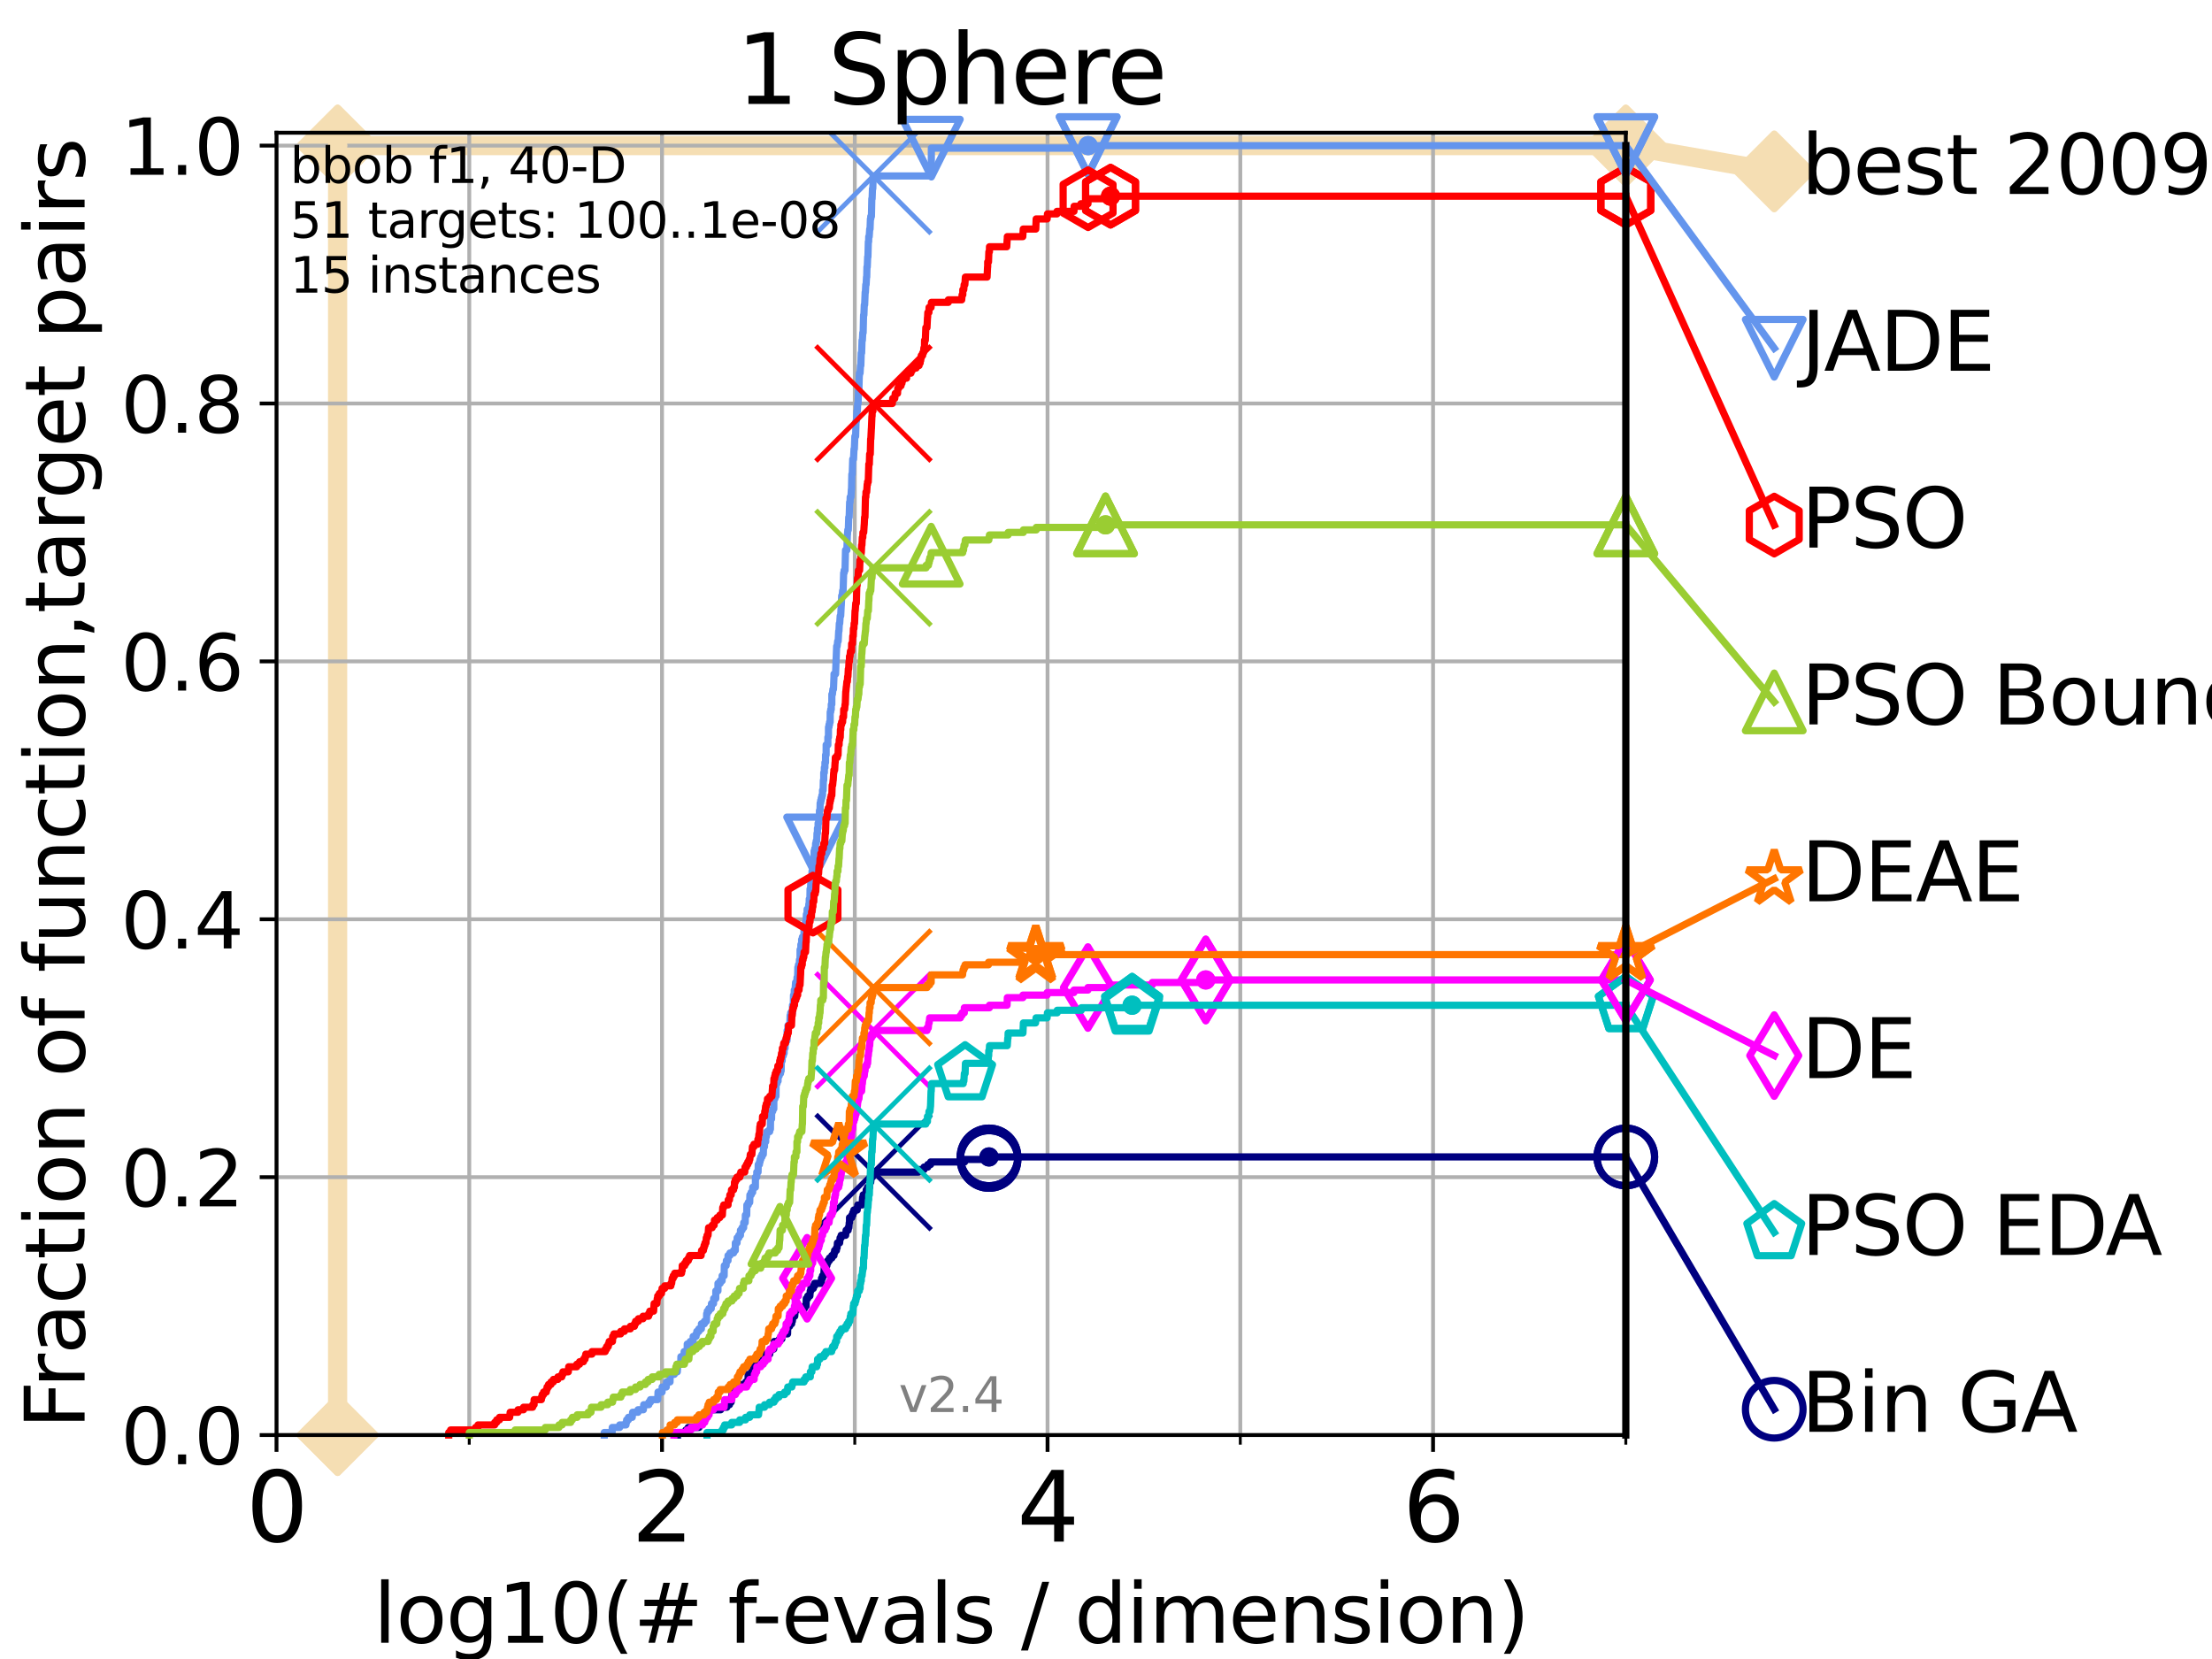 <?xml version="1.0" encoding="utf-8" standalone="no"?>
<!DOCTYPE svg PUBLIC "-//W3C//DTD SVG 1.1//EN"
  "http://www.w3.org/Graphics/SVG/1.1/DTD/svg11.dtd">
<svg height="345.6pt" version="1.1" viewBox="0 0 460.8 345.6" width="460.8pt" xmlns="http://www.w3.org/2000/svg" xmlns:xlink="http://www.w3.org/1999/xlink">
 <defs>
  <style type="text/css">*{stroke-linecap:butt;stroke-linejoin:round;}</style>
 </defs>
 <g id="figure_1">
  <g id="patch_1">
   <path d="M 0 345.6 
L 460.8 345.6 
L 460.8 0 
L 0 0 
z
" style="fill:#ffffff;"/>
  </g>
  <g id="axes_1">
   <g id="patch_2">
    <path d="M 57.6 298.944 
L 338.688 298.944 
L 338.688 27.648 
L 57.6 27.648 
z
" style="fill:#ffffff;"/>
   </g>
   <g id="line2d_1">
    <path d="M 70.33 298.944 
L 70.33 30.334 
L 338.688 30.334 
" style="fill:none;stroke:#f5deb3;stroke-linecap:square;stroke-width:4;"/>
   </g>
   <g id="line2d_2">
    <defs>
     <path d="M 0 7.778 
L 7.778 0 
L 0 -7.778 
L -7.778 0 
z
" id="m65eac2ef95" style="stroke:#f5deb3;stroke-linejoin:miter;stroke-width:1.5;"/>
    </defs>
    <g>
     <use style="fill:#f5deb3;stroke:#f5deb3;stroke-linejoin:miter;stroke-width:1.5;" x="70.33" xlink:href="#m65eac2ef95" y="298.944"/>
     <use style="fill:#f5deb3;stroke:#f5deb3;stroke-linejoin:miter;stroke-width:1.5;" x="70.33" xlink:href="#m65eac2ef95" y="298.944"/>
     <use style="fill:#f5deb3;stroke:#f5deb3;stroke-linejoin:miter;stroke-width:1.5;" x="70.33" xlink:href="#m65eac2ef95" y="30.334"/>
     <use style="fill:#f5deb3;stroke:#f5deb3;stroke-linejoin:miter;stroke-width:1.5;" x="70.33" xlink:href="#m65eac2ef95" y="30.334"/>
     <use style="fill:#f5deb3;stroke:#f5deb3;stroke-linejoin:miter;stroke-width:1.5;" x="338.688" xlink:href="#m65eac2ef95" y="30.334"/>
    </g>
   </g>
   <g id="line2d_3">
    <path style="fill:none;stroke:#f5deb3;stroke-linecap:square;stroke-width:4;"/>
    <g/>
   </g>
   <g id="line2d_4">
    <path d="M 338.688 30.334 
L 369.608 35.706 
" style="fill:none;stroke:#f5deb3;stroke-linecap:square;stroke-width:4;"/>
    <g>
     <use style="fill:#f5deb3;stroke:#f5deb3;stroke-linejoin:miter;stroke-width:1.5;" x="338.688" xlink:href="#m65eac2ef95" y="30.334"/>
     <use style="fill:#f5deb3;stroke:#f5deb3;stroke-linejoin:miter;stroke-width:1.5;" x="369.608" xlink:href="#m65eac2ef95" y="35.706"/>
    </g>
   </g>
   <g id="matplotlib.axis_1">
    <g id="xtick_1">
     <g id="line2d_5">
      <path clip-path="url(#pdd5e108b0a)" d="M 57.6 298.944 
L 57.6 27.648 
" style="fill:none;stroke:#b0b0b0;stroke-linecap:square;stroke-width:0.8;"/>
     </g>
     <g id="line2d_6">
      <defs>
       <path d="M 0 0 
L 0 3.5 
" id="m3975e2e0e5" style="stroke:#000000;stroke-width:0.8;"/>
      </defs>
      <g>
       <use style="stroke:#000000;stroke-width:0.8;" x="57.6" xlink:href="#m3975e2e0e5" y="298.944"/>
      </g>
     </g>
     <g id="text_1">
      <!-- 0 -->
      <g transform="translate(51.237 321.141)scale(0.2 -0.2)">
       <defs>
        <path d="M 2034 4250 
Q 1547 4250 1301 3770 
Q 1056 3291 1056 2328 
Q 1056 1369 1301 889 
Q 1547 409 2034 409 
Q 2525 409 2770 889 
Q 3016 1369 3016 2328 
Q 3016 3291 2770 3770 
Q 2525 4250 2034 4250 
z
M 2034 4750 
Q 2819 4750 3233 4129 
Q 3647 3509 3647 2328 
Q 3647 1150 3233 529 
Q 2819 -91 2034 -91 
Q 1250 -91 836 529 
Q 422 1150 422 2328 
Q 422 3509 836 4129 
Q 1250 4750 2034 4750 
z
" id="DejaVuSans-30" transform="scale(0.016)"/>
       </defs>
       <use xlink:href="#DejaVuSans-30"/>
      </g>
     </g>
    </g>
    <g id="xtick_2">
     <g id="line2d_7">
      <path clip-path="url(#pdd5e108b0a)" d="M 137.911 298.944 
L 137.911 27.648 
" style="fill:none;stroke:#b0b0b0;stroke-linecap:square;stroke-width:0.8;"/>
     </g>
     <g id="line2d_8">
      <g>
       <use style="stroke:#000000;stroke-width:0.8;" x="137.911" xlink:href="#m3975e2e0e5" y="298.944"/>
      </g>
     </g>
     <g id="text_2">
      <!-- 2 -->
      <g transform="translate(131.548 321.141)scale(0.2 -0.2)">
       <defs>
        <path d="M 1228 531 
L 3431 531 
L 3431 0 
L 469 0 
L 469 531 
Q 828 903 1448 1529 
Q 2069 2156 2228 2338 
Q 2531 2678 2651 2914 
Q 2772 3150 2772 3378 
Q 2772 3750 2511 3984 
Q 2250 4219 1831 4219 
Q 1534 4219 1204 4116 
Q 875 4013 500 3803 
L 500 4441 
Q 881 4594 1212 4672 
Q 1544 4750 1819 4750 
Q 2544 4750 2975 4387 
Q 3406 4025 3406 3419 
Q 3406 3131 3298 2873 
Q 3191 2616 2906 2266 
Q 2828 2175 2409 1742 
Q 1991 1309 1228 531 
z
" id="DejaVuSans-32" transform="scale(0.016)"/>
       </defs>
       <use xlink:href="#DejaVuSans-32"/>
      </g>
     </g>
    </g>
    <g id="xtick_3">
     <g id="line2d_9">
      <path clip-path="url(#pdd5e108b0a)" d="M 218.222 298.944 
L 218.222 27.648 
" style="fill:none;stroke:#b0b0b0;stroke-linecap:square;stroke-width:0.8;"/>
     </g>
     <g id="line2d_10">
      <g>
       <use style="stroke:#000000;stroke-width:0.8;" x="218.222" xlink:href="#m3975e2e0e5" y="298.944"/>
      </g>
     </g>
     <g id="text_3">
      <!-- 4 -->
      <g transform="translate(211.859 321.141)scale(0.2 -0.2)">
       <defs>
        <path d="M 2419 4116 
L 825 1625 
L 2419 1625 
L 2419 4116 
z
M 2253 4666 
L 3047 4666 
L 3047 1625 
L 3713 1625 
L 3713 1100 
L 3047 1100 
L 3047 0 
L 2419 0 
L 2419 1100 
L 313 1100 
L 313 1709 
L 2253 4666 
z
" id="DejaVuSans-34" transform="scale(0.016)"/>
       </defs>
       <use xlink:href="#DejaVuSans-34"/>
      </g>
     </g>
    </g>
    <g id="xtick_4">
     <g id="line2d_11">
      <path clip-path="url(#pdd5e108b0a)" d="M 298.533 298.944 
L 298.533 27.648 
" style="fill:none;stroke:#b0b0b0;stroke-linecap:square;stroke-width:0.8;"/>
     </g>
     <g id="line2d_12">
      <g>
       <use style="stroke:#000000;stroke-width:0.8;" x="298.533" xlink:href="#m3975e2e0e5" y="298.944"/>
      </g>
     </g>
     <g id="text_4">
      <!-- 6 -->
      <g transform="translate(292.17 321.141)scale(0.2 -0.2)">
       <defs>
        <path d="M 2113 2584 
Q 1688 2584 1439 2293 
Q 1191 2003 1191 1497 
Q 1191 994 1439 701 
Q 1688 409 2113 409 
Q 2538 409 2786 701 
Q 3034 994 3034 1497 
Q 3034 2003 2786 2293 
Q 2538 2584 2113 2584 
z
M 3366 4563 
L 3366 3988 
Q 3128 4100 2886 4159 
Q 2644 4219 2406 4219 
Q 1781 4219 1451 3797 
Q 1122 3375 1075 2522 
Q 1259 2794 1537 2939 
Q 1816 3084 2150 3084 
Q 2853 3084 3261 2657 
Q 3669 2231 3669 1497 
Q 3669 778 3244 343 
Q 2819 -91 2113 -91 
Q 1303 -91 875 529 
Q 447 1150 447 2328 
Q 447 3434 972 4092 
Q 1497 4750 2381 4750 
Q 2619 4750 2861 4703 
Q 3103 4656 3366 4563 
z
" id="DejaVuSans-36" transform="scale(0.016)"/>
       </defs>
       <use xlink:href="#DejaVuSans-36"/>
      </g>
     </g>
    </g>
    <g id="xtick_5">
     <g id="line2d_13">
      <path clip-path="url(#pdd5e108b0a)" d="M 97.755 298.944 
L 97.755 27.648 
" style="fill:none;stroke:#b0b0b0;stroke-linecap:square;stroke-width:0.8;"/>
     </g>
     <g id="line2d_14">
      <defs>
       <path d="M 0 0 
L 0 2 
" id="mdc5bb3654b" style="stroke:#000000;stroke-width:0.6;"/>
      </defs>
      <g>
       <use style="stroke:#000000;stroke-width:0.6;" x="97.755" xlink:href="#mdc5bb3654b" y="298.944"/>
      </g>
     </g>
    </g>
    <g id="xtick_6">
     <g id="line2d_15">
      <path clip-path="url(#pdd5e108b0a)" d="M 178.066 298.944 
L 178.066 27.648 
" style="fill:none;stroke:#b0b0b0;stroke-linecap:square;stroke-width:0.8;"/>
     </g>
     <g id="line2d_16">
      <g>
       <use style="stroke:#000000;stroke-width:0.6;" x="178.066" xlink:href="#mdc5bb3654b" y="298.944"/>
      </g>
     </g>
    </g>
    <g id="xtick_7">
     <g id="line2d_17">
      <path clip-path="url(#pdd5e108b0a)" d="M 258.377 298.944 
L 258.377 27.648 
" style="fill:none;stroke:#b0b0b0;stroke-linecap:square;stroke-width:0.8;"/>
     </g>
     <g id="line2d_18">
      <g>
       <use style="stroke:#000000;stroke-width:0.6;" x="258.377" xlink:href="#mdc5bb3654b" y="298.944"/>
      </g>
     </g>
    </g>
    <g id="xtick_8">
     <g id="line2d_19">
      <path clip-path="url(#pdd5e108b0a)" d="M 338.688 298.944 
L 338.688 27.648 
" style="fill:none;stroke:#b0b0b0;stroke-linecap:square;stroke-width:0.8;"/>
     </g>
     <g id="line2d_20">
      <g>
       <use style="stroke:#000000;stroke-width:0.6;" x="338.688" xlink:href="#mdc5bb3654b" y="298.944"/>
      </g>
     </g>
    </g>
    <g id="text_5">
     <!-- log10(# f-evals / dimension) -->
     <g transform="translate(77.764 342.218)scale(0.17 -0.17)">
      <defs>
       <path d="M 603 4863 
L 1178 4863 
L 1178 0 
L 603 0 
L 603 4863 
z
" id="DejaVuSans-6c" transform="scale(0.016)"/>
       <path d="M 1959 3097 
Q 1497 3097 1228 2736 
Q 959 2375 959 1747 
Q 959 1119 1226 758 
Q 1494 397 1959 397 
Q 2419 397 2687 759 
Q 2956 1122 2956 1747 
Q 2956 2369 2687 2733 
Q 2419 3097 1959 3097 
z
M 1959 3584 
Q 2709 3584 3137 3096 
Q 3566 2609 3566 1747 
Q 3566 888 3137 398 
Q 2709 -91 1959 -91 
Q 1206 -91 779 398 
Q 353 888 353 1747 
Q 353 2609 779 3096 
Q 1206 3584 1959 3584 
z
" id="DejaVuSans-6f" transform="scale(0.016)"/>
       <path d="M 2906 1791 
Q 2906 2416 2648 2759 
Q 2391 3103 1925 3103 
Q 1463 3103 1205 2759 
Q 947 2416 947 1791 
Q 947 1169 1205 825 
Q 1463 481 1925 481 
Q 2391 481 2648 825 
Q 2906 1169 2906 1791 
z
M 3481 434 
Q 3481 -459 3084 -895 
Q 2688 -1331 1869 -1331 
Q 1566 -1331 1297 -1286 
Q 1028 -1241 775 -1147 
L 775 -588 
Q 1028 -725 1275 -790 
Q 1522 -856 1778 -856 
Q 2344 -856 2625 -561 
Q 2906 -266 2906 331 
L 2906 616 
Q 2728 306 2450 153 
Q 2172 0 1784 0 
Q 1141 0 747 490 
Q 353 981 353 1791 
Q 353 2603 747 3093 
Q 1141 3584 1784 3584 
Q 2172 3584 2450 3431 
Q 2728 3278 2906 2969 
L 2906 3500 
L 3481 3500 
L 3481 434 
z
" id="DejaVuSans-67" transform="scale(0.016)"/>
       <path d="M 794 531 
L 1825 531 
L 1825 4091 
L 703 3866 
L 703 4441 
L 1819 4666 
L 2450 4666 
L 2450 531 
L 3481 531 
L 3481 0 
L 794 0 
L 794 531 
z
" id="DejaVuSans-31" transform="scale(0.016)"/>
       <path d="M 1984 4856 
Q 1566 4138 1362 3434 
Q 1159 2731 1159 2009 
Q 1159 1288 1364 580 
Q 1569 -128 1984 -844 
L 1484 -844 
Q 1016 -109 783 600 
Q 550 1309 550 2009 
Q 550 2706 781 3412 
Q 1013 4119 1484 4856 
L 1984 4856 
z
" id="DejaVuSans-28" transform="scale(0.016)"/>
       <path d="M 3272 2816 
L 2363 2816 
L 2100 1772 
L 3016 1772 
L 3272 2816 
z
M 2803 4594 
L 2478 3297 
L 3391 3297 
L 3719 4594 
L 4219 4594 
L 3897 3297 
L 4872 3297 
L 4872 2816 
L 3775 2816 
L 3519 1772 
L 4513 1772 
L 4513 1294 
L 3397 1294 
L 3072 0 
L 2572 0 
L 2894 1294 
L 1978 1294 
L 1656 0 
L 1153 0 
L 1478 1294 
L 494 1294 
L 494 1772 
L 1594 1772 
L 1856 2816 
L 850 2816 
L 850 3297 
L 1978 3297 
L 2297 4594 
L 2803 4594 
z
" id="DejaVuSans-23" transform="scale(0.016)"/>
       <path id="DejaVuSans-20" transform="scale(0.016)"/>
       <path d="M 2375 4863 
L 2375 4384 
L 1825 4384 
Q 1516 4384 1395 4259 
Q 1275 4134 1275 3809 
L 1275 3500 
L 2222 3500 
L 2222 3053 
L 1275 3053 
L 1275 0 
L 697 0 
L 697 3053 
L 147 3053 
L 147 3500 
L 697 3500 
L 697 3744 
Q 697 4328 969 4595 
Q 1241 4863 1831 4863 
L 2375 4863 
z
" id="DejaVuSans-66" transform="scale(0.016)"/>
       <path d="M 313 2009 
L 1997 2009 
L 1997 1497 
L 313 1497 
L 313 2009 
z
" id="DejaVuSans-2d" transform="scale(0.016)"/>
       <path d="M 3597 1894 
L 3597 1613 
L 953 1613 
Q 991 1019 1311 708 
Q 1631 397 2203 397 
Q 2534 397 2845 478 
Q 3156 559 3463 722 
L 3463 178 
Q 3153 47 2828 -22 
Q 2503 -91 2169 -91 
Q 1331 -91 842 396 
Q 353 884 353 1716 
Q 353 2575 817 3079 
Q 1281 3584 2069 3584 
Q 2775 3584 3186 3129 
Q 3597 2675 3597 1894 
z
M 3022 2063 
Q 3016 2534 2758 2815 
Q 2500 3097 2075 3097 
Q 1594 3097 1305 2825 
Q 1016 2553 972 2059 
L 3022 2063 
z
" id="DejaVuSans-65" transform="scale(0.016)"/>
       <path d="M 191 3500 
L 800 3500 
L 1894 563 
L 2988 3500 
L 3597 3500 
L 2284 0 
L 1503 0 
L 191 3500 
z
" id="DejaVuSans-76" transform="scale(0.016)"/>
       <path d="M 2194 1759 
Q 1497 1759 1228 1600 
Q 959 1441 959 1056 
Q 959 750 1161 570 
Q 1363 391 1709 391 
Q 2188 391 2477 730 
Q 2766 1069 2766 1631 
L 2766 1759 
L 2194 1759 
z
M 3341 1997 
L 3341 0 
L 2766 0 
L 2766 531 
Q 2569 213 2275 61 
Q 1981 -91 1556 -91 
Q 1019 -91 701 211 
Q 384 513 384 1019 
Q 384 1609 779 1909 
Q 1175 2209 1959 2209 
L 2766 2209 
L 2766 2266 
Q 2766 2663 2505 2880 
Q 2244 3097 1772 3097 
Q 1472 3097 1187 3025 
Q 903 2953 641 2809 
L 641 3341 
Q 956 3463 1253 3523 
Q 1550 3584 1831 3584 
Q 2591 3584 2966 3190 
Q 3341 2797 3341 1997 
z
" id="DejaVuSans-61" transform="scale(0.016)"/>
       <path d="M 2834 3397 
L 2834 2853 
Q 2591 2978 2328 3040 
Q 2066 3103 1784 3103 
Q 1356 3103 1142 2972 
Q 928 2841 928 2578 
Q 928 2378 1081 2264 
Q 1234 2150 1697 2047 
L 1894 2003 
Q 2506 1872 2764 1633 
Q 3022 1394 3022 966 
Q 3022 478 2636 193 
Q 2250 -91 1575 -91 
Q 1294 -91 989 -36 
Q 684 19 347 128 
L 347 722 
Q 666 556 975 473 
Q 1284 391 1588 391 
Q 1994 391 2212 530 
Q 2431 669 2431 922 
Q 2431 1156 2273 1281 
Q 2116 1406 1581 1522 
L 1381 1569 
Q 847 1681 609 1914 
Q 372 2147 372 2553 
Q 372 3047 722 3315 
Q 1072 3584 1716 3584 
Q 2034 3584 2315 3537 
Q 2597 3491 2834 3397 
z
" id="DejaVuSans-73" transform="scale(0.016)"/>
       <path d="M 1625 4666 
L 2156 4666 
L 531 -594 
L 0 -594 
L 1625 4666 
z
" id="DejaVuSans-2f" transform="scale(0.016)"/>
       <path d="M 2906 2969 
L 2906 4863 
L 3481 4863 
L 3481 0 
L 2906 0 
L 2906 525 
Q 2725 213 2448 61 
Q 2172 -91 1784 -91 
Q 1150 -91 751 415 
Q 353 922 353 1747 
Q 353 2572 751 3078 
Q 1150 3584 1784 3584 
Q 2172 3584 2448 3432 
Q 2725 3281 2906 2969 
z
M 947 1747 
Q 947 1113 1208 752 
Q 1469 391 1925 391 
Q 2381 391 2643 752 
Q 2906 1113 2906 1747 
Q 2906 2381 2643 2742 
Q 2381 3103 1925 3103 
Q 1469 3103 1208 2742 
Q 947 2381 947 1747 
z
" id="DejaVuSans-64" transform="scale(0.016)"/>
       <path d="M 603 3500 
L 1178 3500 
L 1178 0 
L 603 0 
L 603 3500 
z
M 603 4863 
L 1178 4863 
L 1178 4134 
L 603 4134 
L 603 4863 
z
" id="DejaVuSans-69" transform="scale(0.016)"/>
       <path d="M 3328 2828 
Q 3544 3216 3844 3400 
Q 4144 3584 4550 3584 
Q 5097 3584 5394 3201 
Q 5691 2819 5691 2113 
L 5691 0 
L 5113 0 
L 5113 2094 
Q 5113 2597 4934 2840 
Q 4756 3084 4391 3084 
Q 3944 3084 3684 2787 
Q 3425 2491 3425 1978 
L 3425 0 
L 2847 0 
L 2847 2094 
Q 2847 2600 2669 2842 
Q 2491 3084 2119 3084 
Q 1678 3084 1418 2786 
Q 1159 2488 1159 1978 
L 1159 0 
L 581 0 
L 581 3500 
L 1159 3500 
L 1159 2956 
Q 1356 3278 1631 3431 
Q 1906 3584 2284 3584 
Q 2666 3584 2933 3390 
Q 3200 3197 3328 2828 
z
" id="DejaVuSans-6d" transform="scale(0.016)"/>
       <path d="M 3513 2113 
L 3513 0 
L 2938 0 
L 2938 2094 
Q 2938 2591 2744 2837 
Q 2550 3084 2163 3084 
Q 1697 3084 1428 2787 
Q 1159 2491 1159 1978 
L 1159 0 
L 581 0 
L 581 3500 
L 1159 3500 
L 1159 2956 
Q 1366 3272 1645 3428 
Q 1925 3584 2291 3584 
Q 2894 3584 3203 3211 
Q 3513 2838 3513 2113 
z
" id="DejaVuSans-6e" transform="scale(0.016)"/>
       <path d="M 513 4856 
L 1013 4856 
Q 1481 4119 1714 3412 
Q 1947 2706 1947 2009 
Q 1947 1309 1714 600 
Q 1481 -109 1013 -844 
L 513 -844 
Q 928 -128 1133 580 
Q 1338 1288 1338 2009 
Q 1338 2731 1133 3434 
Q 928 4138 513 4856 
z
" id="DejaVuSans-29" transform="scale(0.016)"/>
      </defs>
      <use xlink:href="#DejaVuSans-6c"/>
      <use x="27.783" xlink:href="#DejaVuSans-6f"/>
      <use x="88.965" xlink:href="#DejaVuSans-67"/>
      <use x="152.441" xlink:href="#DejaVuSans-31"/>
      <use x="216.064" xlink:href="#DejaVuSans-30"/>
      <use x="279.688" xlink:href="#DejaVuSans-28"/>
      <use x="318.701" xlink:href="#DejaVuSans-23"/>
      <use x="402.49" xlink:href="#DejaVuSans-20"/>
      <use x="434.277" xlink:href="#DejaVuSans-66"/>
      <use x="463.982" xlink:href="#DejaVuSans-2d"/>
      <use x="500.066" xlink:href="#DejaVuSans-65"/>
      <use x="561.59" xlink:href="#DejaVuSans-76"/>
      <use x="620.77" xlink:href="#DejaVuSans-61"/>
      <use x="682.049" xlink:href="#DejaVuSans-6c"/>
      <use x="709.832" xlink:href="#DejaVuSans-73"/>
      <use x="761.932" xlink:href="#DejaVuSans-20"/>
      <use x="793.719" xlink:href="#DejaVuSans-2f"/>
      <use x="827.41" xlink:href="#DejaVuSans-20"/>
      <use x="859.197" xlink:href="#DejaVuSans-64"/>
      <use x="922.674" xlink:href="#DejaVuSans-69"/>
      <use x="950.457" xlink:href="#DejaVuSans-6d"/>
      <use x="1047.869" xlink:href="#DejaVuSans-65"/>
      <use x="1109.393" xlink:href="#DejaVuSans-6e"/>
      <use x="1172.771" xlink:href="#DejaVuSans-73"/>
      <use x="1224.871" xlink:href="#DejaVuSans-69"/>
      <use x="1252.654" xlink:href="#DejaVuSans-6f"/>
      <use x="1313.836" xlink:href="#DejaVuSans-6e"/>
      <use x="1377.215" xlink:href="#DejaVuSans-29"/>
     </g>
    </g>
   </g>
   <g id="matplotlib.axis_2">
    <g id="ytick_1">
     <g id="line2d_21">
      <path clip-path="url(#pdd5e108b0a)" d="M 57.6 298.944 
L 338.688 298.944 
" style="fill:none;stroke:#b0b0b0;stroke-linecap:square;stroke-width:0.8;"/>
     </g>
     <g id="line2d_22">
      <defs>
       <path d="M 0 0 
L -3.5 0 
" id="m5209dc59b8" style="stroke:#000000;stroke-width:0.8;"/>
      </defs>
      <g>
       <use style="stroke:#000000;stroke-width:0.8;" x="57.6" xlink:href="#m5209dc59b8" y="298.944"/>
      </g>
     </g>
     <g id="text_6">
      <!-- 0.0 -->
      <g transform="translate(25.155 305.023)scale(0.16 -0.16)">
       <defs>
        <path d="M 684 794 
L 1344 794 
L 1344 0 
L 684 0 
L 684 794 
z
" id="DejaVuSans-2e" transform="scale(0.016)"/>
       </defs>
       <use xlink:href="#DejaVuSans-30"/>
       <use x="63.623" xlink:href="#DejaVuSans-2e"/>
       <use x="95.41" xlink:href="#DejaVuSans-30"/>
      </g>
     </g>
    </g>
    <g id="ytick_2">
     <g id="line2d_23">
      <path clip-path="url(#pdd5e108b0a)" d="M 57.6 245.222 
L 338.688 245.222 
" style="fill:none;stroke:#b0b0b0;stroke-linecap:square;stroke-width:0.8;"/>
     </g>
     <g id="line2d_24">
      <g>
       <use style="stroke:#000000;stroke-width:0.8;" x="57.6" xlink:href="#m5209dc59b8" y="245.222"/>
      </g>
     </g>
     <g id="text_7">
      <!-- 0.2 -->
      <g transform="translate(25.155 251.301)scale(0.16 -0.16)">
       <use xlink:href="#DejaVuSans-30"/>
       <use x="63.623" xlink:href="#DejaVuSans-2e"/>
       <use x="95.41" xlink:href="#DejaVuSans-32"/>
      </g>
     </g>
    </g>
    <g id="ytick_3">
     <g id="line2d_25">
      <path clip-path="url(#pdd5e108b0a)" d="M 57.6 191.5 
L 338.688 191.5 
" style="fill:none;stroke:#b0b0b0;stroke-linecap:square;stroke-width:0.8;"/>
     </g>
     <g id="line2d_26">
      <g>
       <use style="stroke:#000000;stroke-width:0.8;" x="57.6" xlink:href="#m5209dc59b8" y="191.5"/>
      </g>
     </g>
     <g id="text_8">
      <!-- 0.4 -->
      <g transform="translate(25.155 197.579)scale(0.16 -0.16)">
       <use xlink:href="#DejaVuSans-30"/>
       <use x="63.623" xlink:href="#DejaVuSans-2e"/>
       <use x="95.41" xlink:href="#DejaVuSans-34"/>
      </g>
     </g>
    </g>
    <g id="ytick_4">
     <g id="line2d_27">
      <path clip-path="url(#pdd5e108b0a)" d="M 57.6 137.778 
L 338.688 137.778 
" style="fill:none;stroke:#b0b0b0;stroke-linecap:square;stroke-width:0.8;"/>
     </g>
     <g id="line2d_28">
      <g>
       <use style="stroke:#000000;stroke-width:0.8;" x="57.6" xlink:href="#m5209dc59b8" y="137.778"/>
      </g>
     </g>
     <g id="text_9">
      <!-- 0.6 -->
      <g transform="translate(25.155 143.857)scale(0.16 -0.16)">
       <use xlink:href="#DejaVuSans-30"/>
       <use x="63.623" xlink:href="#DejaVuSans-2e"/>
       <use x="95.41" xlink:href="#DejaVuSans-36"/>
      </g>
     </g>
    </g>
    <g id="ytick_5">
     <g id="line2d_29">
      <path clip-path="url(#pdd5e108b0a)" d="M 57.6 84.056 
L 338.688 84.056 
" style="fill:none;stroke:#b0b0b0;stroke-linecap:square;stroke-width:0.8;"/>
     </g>
     <g id="line2d_30">
      <g>
       <use style="stroke:#000000;stroke-width:0.8;" x="57.6" xlink:href="#m5209dc59b8" y="84.056"/>
      </g>
     </g>
     <g id="text_10">
      <!-- 0.8 -->
      <g transform="translate(25.155 90.135)scale(0.16 -0.16)">
       <defs>
        <path d="M 2034 2216 
Q 1584 2216 1326 1975 
Q 1069 1734 1069 1313 
Q 1069 891 1326 650 
Q 1584 409 2034 409 
Q 2484 409 2743 651 
Q 3003 894 3003 1313 
Q 3003 1734 2745 1975 
Q 2488 2216 2034 2216 
z
M 1403 2484 
Q 997 2584 770 2862 
Q 544 3141 544 3541 
Q 544 4100 942 4425 
Q 1341 4750 2034 4750 
Q 2731 4750 3128 4425 
Q 3525 4100 3525 3541 
Q 3525 3141 3298 2862 
Q 3072 2584 2669 2484 
Q 3125 2378 3379 2068 
Q 3634 1759 3634 1313 
Q 3634 634 3220 271 
Q 2806 -91 2034 -91 
Q 1263 -91 848 271 
Q 434 634 434 1313 
Q 434 1759 690 2068 
Q 947 2378 1403 2484 
z
M 1172 3481 
Q 1172 3119 1398 2916 
Q 1625 2713 2034 2713 
Q 2441 2713 2670 2916 
Q 2900 3119 2900 3481 
Q 2900 3844 2670 4047 
Q 2441 4250 2034 4250 
Q 1625 4250 1398 4047 
Q 1172 3844 1172 3481 
z
" id="DejaVuSans-38" transform="scale(0.016)"/>
       </defs>
       <use xlink:href="#DejaVuSans-30"/>
       <use x="63.623" xlink:href="#DejaVuSans-2e"/>
       <use x="95.41" xlink:href="#DejaVuSans-38"/>
      </g>
     </g>
    </g>
    <g id="ytick_6">
     <g id="line2d_31">
      <path clip-path="url(#pdd5e108b0a)" d="M 57.6 30.334 
L 338.688 30.334 
" style="fill:none;stroke:#b0b0b0;stroke-linecap:square;stroke-width:0.8;"/>
     </g>
     <g id="line2d_32">
      <g>
       <use style="stroke:#000000;stroke-width:0.8;" x="57.6" xlink:href="#m5209dc59b8" y="30.334"/>
      </g>
     </g>
     <g id="text_11">
      <!-- 1.0 -->
      <g transform="translate(25.155 36.413)scale(0.16 -0.16)">
       <use xlink:href="#DejaVuSans-31"/>
       <use x="63.623" xlink:href="#DejaVuSans-2e"/>
       <use x="95.41" xlink:href="#DejaVuSans-30"/>
      </g>
     </g>
    </g>
    <g id="text_12">
     <!-- Fraction of function,target pairs -->
     <g transform="translate(17.62 297.681)rotate(-90)scale(0.17 -0.17)">
      <defs>
       <path d="M 628 4666 
L 3309 4666 
L 3309 4134 
L 1259 4134 
L 1259 2759 
L 3109 2759 
L 3109 2228 
L 1259 2228 
L 1259 0 
L 628 0 
L 628 4666 
z
" id="DejaVuSans-46" transform="scale(0.016)"/>
       <path d="M 2631 2963 
Q 2534 3019 2420 3045 
Q 2306 3072 2169 3072 
Q 1681 3072 1420 2755 
Q 1159 2438 1159 1844 
L 1159 0 
L 581 0 
L 581 3500 
L 1159 3500 
L 1159 2956 
Q 1341 3275 1631 3429 
Q 1922 3584 2338 3584 
Q 2397 3584 2469 3576 
Q 2541 3569 2628 3553 
L 2631 2963 
z
" id="DejaVuSans-72" transform="scale(0.016)"/>
       <path d="M 3122 3366 
L 3122 2828 
Q 2878 2963 2633 3030 
Q 2388 3097 2138 3097 
Q 1578 3097 1268 2742 
Q 959 2388 959 1747 
Q 959 1106 1268 751 
Q 1578 397 2138 397 
Q 2388 397 2633 464 
Q 2878 531 3122 666 
L 3122 134 
Q 2881 22 2623 -34 
Q 2366 -91 2075 -91 
Q 1284 -91 818 406 
Q 353 903 353 1747 
Q 353 2603 823 3093 
Q 1294 3584 2113 3584 
Q 2378 3584 2631 3529 
Q 2884 3475 3122 3366 
z
" id="DejaVuSans-63" transform="scale(0.016)"/>
       <path d="M 1172 4494 
L 1172 3500 
L 2356 3500 
L 2356 3053 
L 1172 3053 
L 1172 1153 
Q 1172 725 1289 603 
Q 1406 481 1766 481 
L 2356 481 
L 2356 0 
L 1766 0 
Q 1100 0 847 248 
Q 594 497 594 1153 
L 594 3053 
L 172 3053 
L 172 3500 
L 594 3500 
L 594 4494 
L 1172 4494 
z
" id="DejaVuSans-74" transform="scale(0.016)"/>
       <path d="M 544 1381 
L 544 3500 
L 1119 3500 
L 1119 1403 
Q 1119 906 1312 657 
Q 1506 409 1894 409 
Q 2359 409 2629 706 
Q 2900 1003 2900 1516 
L 2900 3500 
L 3475 3500 
L 3475 0 
L 2900 0 
L 2900 538 
Q 2691 219 2414 64 
Q 2138 -91 1772 -91 
Q 1169 -91 856 284 
Q 544 659 544 1381 
z
M 1991 3584 
L 1991 3584 
z
" id="DejaVuSans-75" transform="scale(0.016)"/>
       <path d="M 750 794 
L 1409 794 
L 1409 256 
L 897 -744 
L 494 -744 
L 750 256 
L 750 794 
z
" id="DejaVuSans-2c" transform="scale(0.016)"/>
       <path d="M 1159 525 
L 1159 -1331 
L 581 -1331 
L 581 3500 
L 1159 3500 
L 1159 2969 
Q 1341 3281 1617 3432 
Q 1894 3584 2278 3584 
Q 2916 3584 3314 3078 
Q 3713 2572 3713 1747 
Q 3713 922 3314 415 
Q 2916 -91 2278 -91 
Q 1894 -91 1617 61 
Q 1341 213 1159 525 
z
M 3116 1747 
Q 3116 2381 2855 2742 
Q 2594 3103 2138 3103 
Q 1681 3103 1420 2742 
Q 1159 2381 1159 1747 
Q 1159 1113 1420 752 
Q 1681 391 2138 391 
Q 2594 391 2855 752 
Q 3116 1113 3116 1747 
z
" id="DejaVuSans-70" transform="scale(0.016)"/>
      </defs>
      <use xlink:href="#DejaVuSans-46"/>
      <use x="50.27" xlink:href="#DejaVuSans-72"/>
      <use x="91.383" xlink:href="#DejaVuSans-61"/>
      <use x="152.662" xlink:href="#DejaVuSans-63"/>
      <use x="207.643" xlink:href="#DejaVuSans-74"/>
      <use x="246.852" xlink:href="#DejaVuSans-69"/>
      <use x="274.635" xlink:href="#DejaVuSans-6f"/>
      <use x="335.816" xlink:href="#DejaVuSans-6e"/>
      <use x="399.195" xlink:href="#DejaVuSans-20"/>
      <use x="430.982" xlink:href="#DejaVuSans-6f"/>
      <use x="492.164" xlink:href="#DejaVuSans-66"/>
      <use x="527.369" xlink:href="#DejaVuSans-20"/>
      <use x="559.156" xlink:href="#DejaVuSans-66"/>
      <use x="594.361" xlink:href="#DejaVuSans-75"/>
      <use x="657.74" xlink:href="#DejaVuSans-6e"/>
      <use x="721.119" xlink:href="#DejaVuSans-63"/>
      <use x="776.1" xlink:href="#DejaVuSans-74"/>
      <use x="815.309" xlink:href="#DejaVuSans-69"/>
      <use x="843.092" xlink:href="#DejaVuSans-6f"/>
      <use x="904.273" xlink:href="#DejaVuSans-6e"/>
      <use x="967.652" xlink:href="#DejaVuSans-2c"/>
      <use x="999.439" xlink:href="#DejaVuSans-74"/>
      <use x="1038.648" xlink:href="#DejaVuSans-61"/>
      <use x="1099.928" xlink:href="#DejaVuSans-72"/>
      <use x="1139.291" xlink:href="#DejaVuSans-67"/>
      <use x="1202.768" xlink:href="#DejaVuSans-65"/>
      <use x="1264.291" xlink:href="#DejaVuSans-74"/>
      <use x="1303.5" xlink:href="#DejaVuSans-20"/>
      <use x="1335.287" xlink:href="#DejaVuSans-70"/>
      <use x="1398.764" xlink:href="#DejaVuSans-61"/>
      <use x="1460.043" xlink:href="#DejaVuSans-69"/>
      <use x="1487.826" xlink:href="#DejaVuSans-72"/>
      <use x="1528.939" xlink:href="#DejaVuSans-73"/>
     </g>
    </g>
   </g>
   <g id="line2d_33">
    <defs>
     <path d="M 0 1.5 
C 0.398 1.5 0.779 1.342 1.061 1.061 
C 1.342 0.779 1.5 0.398 1.5 0 
C 1.5 -0.398 1.342 -0.779 1.061 -1.061 
C 0.779 -1.342 0.398 -1.5 0 -1.5 
C -0.398 -1.5 -0.779 -1.342 -1.061 -1.061 
C -1.342 -0.779 -1.5 -0.398 -1.5 0 
C -1.5 0.398 -1.342 0.779 -1.061 1.061 
C -0.779 1.342 -0.398 1.5 0 1.5 
z
" id="mfd9b4ee426" style="stroke:#f5deb3;"/>
    </defs>
    <g>
     <use style="fill:#f5deb3;stroke:#f5deb3;" x="70.33" xlink:href="#mfd9b4ee426" y="30.334"/>
     <use style="fill:#f5deb3;stroke:#f5deb3;" x="70.33" xlink:href="#mfd9b4ee426" y="30.334"/>
    </g>
   </g>
   <g id="line2d_34">
    <defs>
     <path d="M 0 1.5 
C 0.398 1.5 0.779 1.342 1.061 1.061 
C 1.342 0.779 1.5 0.398 1.5 0 
C 1.5 -0.398 1.342 -0.779 1.061 -1.061 
C 0.779 -1.342 0.398 -1.5 0 -1.5 
C -0.398 -1.5 -0.779 -1.342 -1.061 -1.061 
C -1.342 -0.779 -1.5 -0.398 -1.5 0 
C -1.5 0.398 -1.342 0.779 -1.061 1.061 
C -0.779 1.342 -0.398 1.5 0 1.5 
z
" id="m208a8bbf17" style="stroke:#000080;"/>
    </defs>
    <g>
     <use style="fill:#000080;stroke:#000080;" x="206.03" xlink:href="#m208a8bbf17" y="241.009"/>
     <use style="fill:#000080;stroke:#000080;" x="206.03" xlink:href="#m208a8bbf17" y="241.009"/>
    </g>
   </g>
   <g id="line2d_35">
    <path d="M 141.119 298.944 
L 141.119 298.417 
L 142.887 298.417 
L 142.887 297.891 
L 143.366 297.891 
L 143.366 297.364 
L 145.624 297.364 
L 145.624 296.837 
L 145.738 296.837 
L 145.738 296.311 
L 145.973 296.311 
L 145.973 295.784 
L 146.276 295.784 
L 146.276 295.257 
L 146.426 295.257 
L 146.426 294.731 
L 146.791 294.731 
L 146.791 294.204 
L 147.52 294.204 
L 147.52 293.677 
L 150.127 293.677 
L 150.127 293.15 
L 151.414 293.15 
L 151.414 292.624 
L 151.969 292.624 
L 151.969 292.097 
L 152.307 292.097 
L 152.366 291.044 
L 152.449 291.044 
L 152.449 290.517 
L 152.731 290.517 
L 152.733 289.464 
L 152.931 289.464 
L 152.931 288.937 
L 153.785 288.937 
L 153.785 288.41 
L 155.364 288.41 
L 155.364 287.884 
L 155.812 287.884 
L 155.857 286.304 
L 156.622 286.304 
L 156.683 285.25 
L 157.126 285.25 
L 157.126 284.723 
L 157.39 284.723 
L 157.39 284.197 
L 158.553 284.197 
L 158.553 283.67 
L 159.031 283.67 
L 159.031 283.143 
L 159.338 283.143 
L 159.34 282.09 
L 160.353 282.09 
L 160.353 281.563 
L 160.494 281.563 
L 160.494 281.037 
L 161.179 281.037 
L 161.282 279.457 
L 162.368 279.457 
L 162.368 278.93 
L 162.879 278.93 
L 162.951 277.877 
L 164.063 277.877 
L 164.107 276.296 
L 164.494 276.296 
L 164.494 275.77 
L 164.917 275.77 
L 164.917 275.243 
L 165.059 275.243 
L 165.167 274.19 
L 165.56 274.19 
L 165.638 273.136 
L 165.773 273.136 
L 165.773 272.61 
L 167.575 272.61 
L 167.575 272.083 
L 167.923 272.083 
L 167.962 270.503 
L 168.269 270.503 
L 168.269 269.976 
L 168.713 269.976 
L 168.789 268.923 
L 168.92 268.923 
L 168.92 268.396 
L 169.434 268.396 
L 169.434 267.87 
L 169.701 267.87 
L 169.701 267.343 
L 171.124 267.343 
L 171.131 266.289 
L 171.343 266.289 
L 171.343 265.763 
L 171.605 265.763 
L 171.695 264.183 
L 171.853 264.183 
L 171.853 263.656 
L 172.254 263.656 
L 172.254 263.129 
L 172.439 263.129 
L 172.439 262.603 
L 172.786 262.603 
L 172.786 262.076 
L 173.287 262.076 
L 173.287 261.549 
L 173.731 261.549 
L 173.731 261.023 
L 173.861 261.023 
L 173.861 260.496 
L 174.237 260.496 
L 174.237 259.969 
L 174.383 259.969 
L 174.451 258.916 
L 174.911 258.916 
L 175.004 257.862 
L 175.225 257.862 
L 175.225 257.336 
L 176.164 257.336 
L 176.265 256.282 
L 176.688 256.282 
L 176.688 255.756 
L 176.837 255.756 
L 176.915 254.702 
L 176.97 254.702 
L 176.971 253.649 
L 177.447 253.649 
L 177.447 253.122 
L 177.663 253.122 
L 177.663 252.596 
L 177.872 252.596 
L 177.872 252.069 
L 178.573 252.069 
L 178.573 251.542 
L 178.689 251.542 
L 178.689 251.016 
L 179.594 251.016 
L 179.694 249.436 
L 179.814 249.436 
L 179.814 248.909 
L 180.365 248.909 
L 180.454 247.855 
L 180.71 247.855 
L 180.71 247.329 
L 181.149 247.329 
L 181.22 246.275 
L 181.383 246.275 
L 181.471 245.222 
L 181.747 245.222 
L 181.762 244.169 
L 191.323 244.169 
L 191.323 243.642 
L 192.5 243.642 
L 192.5 243.115 
L 193.279 243.115 
L 193.279 242.589 
L 193.87 242.589 
L 193.87 242.062 
L 200.952 242.062 
L 200.952 241.535 
L 206.03 241.535 
L 206.03 241.009 
L 338.688 241.009 
L 338.688 241.009 
" style="fill:none;stroke:#000080;stroke-linecap:square;stroke-width:1.5;"/>
   </g>
   <g id="line2d_36">
    <defs>
     <path d="M 0 6 
C 1.591 6 3.117 5.368 4.243 4.243 
C 5.368 3.117 6 1.591 6 0 
C 6 -1.591 5.368 -3.117 4.243 -4.243 
C 3.117 -5.368 1.591 -6 0 -6 
C -1.591 -6 -3.117 -5.368 -4.243 -4.243 
C -5.368 -3.117 -6 -1.591 -6 0 
C -6 1.591 -5.368 3.117 -4.243 4.243 
C -3.117 5.368 -1.591 6 0 6 
z
" id="m045fbded7b" style="stroke:#000080;stroke-width:1.5;"/>
    </defs>
    <g>
     <use style="fill-opacity:0;stroke:#000080;stroke-width:1.5;" x="206.03" xlink:href="#m045fbded7b" y="241.535"/>
     <use style="fill-opacity:0;stroke:#000080;stroke-width:1.5;" x="206.03" xlink:href="#m045fbded7b" y="241.535"/>
     <use style="fill-opacity:0;stroke:#000080;stroke-width:1.5;" x="206.03" xlink:href="#m045fbded7b" y="241.009"/>
     <use style="fill-opacity:0;stroke:#000080;stroke-width:1.5;" x="206.03" xlink:href="#m045fbded7b" y="241.009"/>
     <use style="fill-opacity:0;stroke:#000080;stroke-width:1.5;" x="338.688" xlink:href="#m045fbded7b" y="241.009"/>
    </g>
   </g>
   <g id="line2d_37">
    <path style="fill:none;stroke:#000080;stroke-linecap:square;stroke-width:1.5;"/>
    <g/>
   </g>
   <g id="line2d_38">
    <path clip-path="url(#pdd5e108b0a)" d="M 181.98 244.169 
" style="fill:none;stroke:#000080;stroke-linecap:square;stroke-width:1.5;"/>
    <defs>
     <path d="M -12 12 
L 12 -12 
M -12 -12 
L 12 12 
" id="m7200c8fe20" style="stroke:#000080;"/>
    </defs>
    <g clip-path="url(#pdd5e108b0a)">
     <use style="fill:#000080;stroke:#000080;" x="181.98" xlink:href="#m7200c8fe20" y="244.169"/>
    </g>
   </g>
   <g id="line2d_39">
    <defs>
     <path d="M 0 1.5 
C 0.398 1.5 0.779 1.342 1.061 1.061 
C 1.342 0.779 1.5 0.398 1.5 0 
C 1.5 -0.398 1.342 -0.779 1.061 -1.061 
C 0.779 -1.342 0.398 -1.5 0 -1.5 
C -0.398 -1.5 -0.779 -1.342 -1.061 -1.061 
C -1.342 -0.779 -1.5 -0.398 -1.5 0 
C -1.5 0.398 -1.342 0.779 -1.061 1.061 
C -0.779 1.342 -0.398 1.5 0 1.5 
z
" id="mb131ce98ea" style="stroke:#ff00ff;"/>
    </defs>
    <g>
     <use style="fill:#ff00ff;stroke:#ff00ff;" x="251.184" xlink:href="#mb131ce98ea" y="204.141"/>
     <use style="fill:#ff00ff;stroke:#ff00ff;" x="251.184" xlink:href="#mb131ce98ea" y="204.141"/>
    </g>
   </g>
   <g id="line2d_40">
    <path d="M 140.379 298.944 
L 140.379 298.417 
L 143.148 298.417 
L 143.148 297.891 
L 143.958 297.891 
L 143.958 297.364 
L 145.089 297.364 
L 145.089 296.837 
L 146.372 296.837 
L 146.372 296.311 
L 146.81 296.311 
L 146.81 295.784 
L 147.01 295.784 
L 147.01 295.257 
L 147.394 295.257 
L 147.394 294.731 
L 147.72 294.731 
L 147.824 293.677 
L 148.663 293.677 
L 148.663 293.15 
L 150.854 293.15 
L 150.951 291.57 
L 152.459 291.57 
L 152.518 290.517 
L 153.207 290.517 
L 153.207 289.99 
L 153.54 289.99 
L 153.54 289.464 
L 154.098 289.464 
L 154.098 288.937 
L 155.565 288.937 
L 155.565 288.41 
L 155.868 288.41 
L 155.868 287.884 
L 156.188 287.884 
L 156.188 287.357 
L 157.108 287.357 
L 157.145 286.304 
L 157.364 286.304 
L 157.364 285.777 
L 157.645 285.777 
L 157.66 284.723 
L 158.471 284.723 
L 158.471 284.197 
L 159.007 284.197 
L 159.007 283.67 
L 159.389 283.67 
L 159.389 283.143 
L 160.01 283.143 
L 160.062 281.563 
L 160.352 281.563 
L 160.352 281.037 
L 160.989 281.037 
L 160.989 280.51 
L 161.204 280.51 
L 161.204 279.983 
L 162.131 279.983 
L 162.131 279.457 
L 162.491 279.457 
L 162.586 278.403 
L 163.008 278.403 
L 163.008 277.877 
L 163.158 277.877 
L 163.158 277.35 
L 163.562 277.35 
L 163.562 276.823 
L 163.752 276.823 
L 163.754 275.77 
L 164.138 275.77 
L 164.138 275.243 
L 164.359 275.243 
L 164.404 274.19 
L 164.487 274.19 
L 164.487 273.663 
L 164.909 273.663 
L 164.909 273.136 
L 165.455 273.136 
L 165.49 272.083 
L 165.627 272.083 
L 165.658 271.03 
L 165.805 271.03 
L 165.814 269.976 
L 166.329 269.976 
L 166.337 268.923 
L 166.599 268.923 
L 166.599 268.396 
L 167.034 268.396 
L 167.034 267.87 
L 167.167 267.87 
L 167.167 267.343 
L 168.111 267.343 
L 168.134 266.289 
L 168.481 266.289 
L 168.481 265.763 
L 168.719 265.763 
L 168.733 264.709 
L 168.879 264.709 
L 168.898 263.656 
L 169.035 263.656 
L 169.035 263.129 
L 169.304 263.129 
L 169.359 261.549 
L 169.61 261.549 
L 169.61 261.023 
L 170.154 261.023 
L 170.154 260.496 
L 170.332 260.496 
L 170.332 259.969 
L 170.558 259.969 
L 170.558 259.443 
L 170.699 259.443 
L 170.699 258.916 
L 170.826 258.916 
L 170.826 258.389 
L 171.084 258.389 
L 171.11 257.336 
L 171.357 257.336 
L 171.357 256.809 
L 171.472 256.809 
L 171.472 256.282 
L 171.876 256.282 
L 171.876 255.756 
L 172.123 255.756 
L 172.224 254.702 
L 172.711 254.702 
L 172.818 253.649 
L 172.941 253.649 
L 172.941 253.122 
L 173.304 253.122 
L 173.304 252.596 
L 173.511 252.596 
L 173.528 251.542 
L 173.623 251.542 
L 173.627 250.489 
L 173.814 250.489 
L 173.848 249.436 
L 173.957 249.436 
L 173.957 248.909 
L 174.069 248.909 
L 174.108 247.855 
L 174.293 247.855 
L 174.293 247.329 
L 174.716 247.329 
L 174.716 246.802 
L 174.847 246.802 
L 174.949 245.749 
L 175.052 245.749 
L 175.141 244.695 
L 175.235 244.695 
L 175.339 243.642 
L 175.651 243.642 
L 175.651 243.115 
L 176.036 243.115 
L 176.036 242.589 
L 176.151 242.589 
L 176.151 242.062 
L 176.426 242.062 
L 176.519 240.482 
L 176.619 240.482 
L 176.673 239.428 
L 176.838 239.428 
L 176.838 238.902 
L 177.094 238.902 
L 177.195 236.795 
L 177.356 236.795 
L 177.461 235.742 
L 177.481 235.742 
L 177.481 235.215 
L 177.633 235.215 
L 177.718 233.635 
L 177.898 233.635 
L 177.898 233.108 
L 178.075 233.108 
L 178.075 232.582 
L 178.197 232.582 
L 178.197 232.055 
L 178.363 232.055 
L 178.433 230.475 
L 178.604 230.475 
L 178.701 229.421 
L 178.757 229.421 
L 178.757 228.895 
L 178.93 228.895 
L 179.017 227.841 
L 179.087 227.841 
L 179.087 227.315 
L 179.491 227.315 
L 179.595 225.735 
L 179.654 225.735 
L 179.734 224.681 
L 179.816 224.681 
L 179.816 224.155 
L 180.044 224.155 
L 180.133 223.101 
L 180.209 223.101 
L 180.281 222.048 
L 180.592 222.048 
L 180.592 221.521 
L 180.739 221.521 
L 180.823 219.941 
L 180.885 219.941 
L 180.977 218.888 
L 181.036 218.888 
L 181.105 217.834 
L 181.176 217.834 
L 181.257 216.254 
L 181.535 216.254 
L 181.535 215.728 
L 181.891 215.728 
L 181.895 214.674 
L 193.115 214.674 
L 193.115 214.148 
L 193.373 214.148 
L 193.482 213.094 
L 193.562 213.094 
L 193.661 212.041 
L 200.069 212.041 
L 200.069 211.514 
L 200.407 211.514 
L 200.407 210.987 
L 200.886 210.987 
L 200.886 209.934 
L 206.117 209.934 
L 206.117 209.407 
L 209.788 209.407 
L 209.845 207.827 
L 213.09 207.827 
L 213.09 207.301 
L 218.136 207.301 
L 218.136 206.774 
L 223.713 206.774 
L 223.713 206.247 
L 226.636 206.247 
L 226.636 205.721 
L 231.327 205.721 
L 231.327 205.194 
L 240.044 205.194 
L 240.044 204.667 
L 251.184 204.667 
L 251.184 204.141 
L 338.688 204.141 
L 338.688 204.141 
" style="fill:none;stroke:#ff00ff;stroke-linecap:square;stroke-width:1.5;"/>
   </g>
   <g id="line2d_41">
    <defs>
     <path d="M 0 8.485 
L 5.091 0 
L 0 -8.485 
L -5.091 0 
z
" id="mb4b9c85f81" style="stroke:#ff00ff;stroke-linejoin:miter;stroke-width:1.5;"/>
    </defs>
    <g>
     <use style="fill-opacity:0;stroke:#ff00ff;stroke-linejoin:miter;stroke-width:1.5;" x="168.134" xlink:href="#mb4b9c85f81" y="266.289"/>
     <use style="fill-opacity:0;stroke:#ff00ff;stroke-linejoin:miter;stroke-width:1.5;" x="226.636" xlink:href="#mb4b9c85f81" y="205.721"/>
     <use style="fill-opacity:0;stroke:#ff00ff;stroke-linejoin:miter;stroke-width:1.5;" x="251.184" xlink:href="#mb4b9c85f81" y="204.141"/>
     <use style="fill-opacity:0;stroke:#ff00ff;stroke-linejoin:miter;stroke-width:1.5;" x="251.184" xlink:href="#mb4b9c85f81" y="204.141"/>
     <use style="fill-opacity:0;stroke:#ff00ff;stroke-linejoin:miter;stroke-width:1.5;" x="338.688" xlink:href="#mb4b9c85f81" y="204.141"/>
    </g>
   </g>
   <g id="line2d_42">
    <path style="fill:none;stroke:#ff00ff;stroke-linecap:square;stroke-width:1.5;"/>
    <g/>
   </g>
   <g id="line2d_43">
    <path clip-path="url(#pdd5e108b0a)" d="M 181.958 214.674 
" style="fill:none;stroke:#ff00ff;stroke-linecap:square;stroke-width:1.5;"/>
    <defs>
     <path d="M -12 12 
L 12 -12 
M -12 -12 
L 12 12 
" id="mc07c81d41b" style="stroke:#ff00ff;"/>
    </defs>
    <g clip-path="url(#pdd5e108b0a)">
     <use style="fill:#ff00ff;stroke:#ff00ff;" x="181.958" xlink:href="#mc07c81d41b" y="214.674"/>
    </g>
   </g>
   <g id="line2d_44">
    <defs>
     <path d="M 0 1.5 
C 0.398 1.5 0.779 1.342 1.061 1.061 
C 1.342 0.779 1.5 0.398 1.5 0 
C 1.5 -0.398 1.342 -0.779 1.061 -1.061 
C 0.779 -1.342 0.398 -1.5 0 -1.5 
C -0.398 -1.5 -0.779 -1.342 -1.061 -1.061 
C -1.342 -0.779 -1.5 -0.398 -1.5 0 
C -1.5 0.398 -1.342 0.779 -1.061 1.061 
C -0.779 1.342 -0.398 1.5 0 1.5 
z
" id="m46c620e143" style="stroke:#ff7500;"/>
    </defs>
    <g>
     <use style="fill:#ff7500;stroke:#ff7500;" x="215.773" xlink:href="#m46c620e143" y="198.874"/>
     <use style="fill:#ff7500;stroke:#ff7500;" x="215.773" xlink:href="#m46c620e143" y="198.874"/>
    </g>
   </g>
   <g id="line2d_45">
    <path d="M 137.989 298.944 
L 137.989 298.417 
L 138.935 298.417 
L 138.935 297.891 
L 139.581 297.891 
L 139.605 296.837 
L 140.537 296.837 
L 140.537 296.311 
L 141.094 296.311 
L 141.094 295.784 
L 145.098 295.784 
L 145.098 295.257 
L 145.59 295.257 
L 145.59 294.731 
L 146.665 294.731 
L 146.665 294.204 
L 147.229 294.204 
L 147.229 293.677 
L 147.374 293.677 
L 147.374 293.15 
L 147.497 293.15 
L 147.497 292.624 
L 147.737 292.624 
L 147.737 292.097 
L 148.651 292.097 
L 148.651 291.57 
L 149.26 291.57 
L 149.26 291.044 
L 149.609 291.044 
L 149.618 289.99 
L 150.012 289.99 
L 150.012 289.464 
L 151.693 289.464 
L 151.693 288.937 
L 152.103 288.937 
L 152.103 288.41 
L 152.815 288.41 
L 152.815 287.884 
L 153.575 287.884 
L 153.604 286.83 
L 153.939 286.83 
L 153.939 286.304 
L 154.143 286.304 
L 154.143 285.777 
L 154.604 285.777 
L 154.604 285.25 
L 154.913 285.25 
L 154.913 284.723 
L 155.595 284.723 
L 155.595 284.197 
L 155.878 284.197 
L 155.878 283.67 
L 156.207 283.67 
L 156.207 283.143 
L 157.37 283.143 
L 157.37 282.617 
L 157.65 282.617 
L 157.65 282.09 
L 158.189 282.09 
L 158.189 281.563 
L 158.351 281.563 
L 158.351 281.037 
L 158.637 281.037 
L 158.74 279.983 
L 158.754 279.983 
L 158.754 279.457 
L 159.519 279.457 
L 159.519 278.93 
L 159.914 278.93 
L 160.023 277.877 
L 160.075 277.877 
L 160.141 276.823 
L 160.744 276.823 
L 160.744 276.296 
L 160.965 276.296 
L 160.965 275.77 
L 161.423 275.77 
L 161.423 275.243 
L 161.587 275.243 
L 161.65 274.19 
L 162.093 274.19 
L 162.134 272.61 
L 162.525 272.61 
L 162.525 272.083 
L 163.041 272.083 
L 163.041 271.556 
L 163.478 271.556 
L 163.478 271.03 
L 163.779 271.03 
L 163.786 269.976 
L 164.338 269.976 
L 164.338 269.45 
L 164.468 269.45 
L 164.468 268.923 
L 164.9 268.923 
L 164.912 267.87 
L 165.132 267.87 
L 165.132 267.343 
L 165.33 267.343 
L 165.33 266.816 
L 165.981 266.816 
L 165.981 266.289 
L 166.156 266.289 
L 166.156 265.763 
L 166.676 265.763 
L 166.676 265.236 
L 166.832 265.236 
L 166.9 264.183 
L 167.004 264.183 
L 167.019 263.129 
L 167.178 263.129 
L 167.178 262.603 
L 167.485 262.603 
L 167.485 262.076 
L 168.115 262.076 
L 168.115 261.549 
L 168.278 261.549 
L 168.312 260.496 
L 168.596 260.496 
L 168.596 259.969 
L 168.804 259.969 
L 168.804 259.443 
L 169.14 259.443 
L 169.14 258.916 
L 169.314 258.916 
L 169.314 258.389 
L 169.473 258.389 
L 169.473 257.862 
L 169.678 257.862 
L 169.78 255.756 
L 169.896 255.756 
L 169.896 255.229 
L 170.253 255.229 
L 170.253 254.702 
L 170.431 254.702 
L 170.473 253.649 
L 170.568 253.649 
L 170.568 253.122 
L 170.719 253.122 
L 170.825 252.069 
L 171.148 252.069 
L 171.148 251.542 
L 171.341 251.542 
L 171.341 251.016 
L 171.52 251.016 
L 171.52 250.489 
L 171.724 250.489 
L 171.732 249.436 
L 172.237 249.436 
L 172.341 247.855 
L 172.701 247.855 
L 172.701 247.329 
L 172.855 247.329 
L 172.855 246.802 
L 173.05 246.802 
L 173.05 246.275 
L 173.174 246.275 
L 173.174 245.749 
L 173.511 245.749 
L 173.511 245.222 
L 173.743 245.222 
L 173.852 243.642 
L 174.198 243.642 
L 174.29 242.589 
L 174.418 242.589 
L 174.522 241.009 
L 174.642 241.009 
L 174.721 239.955 
L 175.134 239.955 
L 175.134 239.428 
L 175.407 239.428 
L 175.443 238.375 
L 175.614 238.375 
L 175.614 237.848 
L 175.761 237.848 
L 175.84 236.268 
L 176.035 236.268 
L 176.068 235.215 
L 176.696 235.215 
L 176.72 234.162 
L 176.897 234.162 
L 176.937 231.528 
L 177.087 231.528 
L 177.087 231.001 
L 177.282 231.001 
L 177.357 229.948 
L 177.448 229.948 
L 177.549 228.368 
L 177.913 228.368 
L 177.988 227.315 
L 178.072 227.315 
L 178.182 225.208 
L 178.415 225.208 
L 178.433 224.155 
L 178.668 224.155 
L 178.676 223.101 
L 178.835 223.101 
L 178.938 220.994 
L 179.002 220.994 
L 179.084 219.941 
L 179.249 219.941 
L 179.343 218.361 
L 179.509 218.361 
L 179.602 216.781 
L 179.65 216.781 
L 179.65 216.254 
L 179.967 216.254 
L 179.969 215.201 
L 180.098 215.201 
L 180.132 214.148 
L 180.225 214.148 
L 180.225 213.621 
L 180.429 213.621 
L 180.429 213.094 
L 180.677 213.094 
L 180.677 212.567 
L 180.964 212.567 
L 181.044 210.987 
L 181.102 210.987 
L 181.126 209.934 
L 181.248 209.934 
L 181.249 208.881 
L 181.485 208.881 
L 181.538 207.827 
L 181.682 207.827 
L 181.682 207.301 
L 181.826 207.301 
L 181.923 205.721 
L 193.141 205.721 
L 193.141 205.194 
L 193.635 205.194 
L 193.635 204.667 
L 193.98 204.667 
L 193.98 203.087 
L 200.519 203.087 
L 200.622 202.034 
L 200.792 202.034 
L 200.792 201.507 
L 201.037 201.507 
L 201.037 200.98 
L 205.924 200.98 
L 205.924 200.454 
L 213.183 200.454 
L 213.183 199.4 
L 215.773 199.4 
L 215.773 198.874 
L 338.688 198.874 
L 338.688 198.874 
" style="fill:none;stroke:#ff7500;stroke-linecap:square;stroke-width:1.5;"/>
   </g>
   <g id="line2d_46">
    <defs>
     <path d="M 0 -6 
L -1.347 -1.854 
L -5.706 -1.854 
L -2.18 0.708 
L -3.527 4.854 
L -0 2.292 
L 3.527 4.854 
L 2.18 0.708 
L 5.706 -1.854 
L 1.347 -1.854 
z
" id="mfd1f49cadb" style="stroke:#ff7500;stroke-linejoin:bevel;stroke-width:1.5;"/>
    </defs>
    <g>
     <use style="fill-opacity:0;stroke:#ff7500;stroke-linejoin:bevel;stroke-width:1.5;" x="174.721" xlink:href="#mfd1f49cadb" y="239.955"/>
     <use style="fill-opacity:0;stroke:#ff7500;stroke-linejoin:bevel;stroke-width:1.5;" x="215.773" xlink:href="#mfd1f49cadb" y="199.4"/>
     <use style="fill-opacity:0;stroke:#ff7500;stroke-linejoin:bevel;stroke-width:1.5;" x="215.773" xlink:href="#mfd1f49cadb" y="198.874"/>
     <use style="fill-opacity:0;stroke:#ff7500;stroke-linejoin:bevel;stroke-width:1.5;" x="215.773" xlink:href="#mfd1f49cadb" y="198.874"/>
     <use style="fill-opacity:0;stroke:#ff7500;stroke-linejoin:bevel;stroke-width:1.5;" x="338.688" xlink:href="#mfd1f49cadb" y="198.874"/>
    </g>
   </g>
   <g id="line2d_47">
    <path style="fill:none;stroke:#ff7500;stroke-linecap:square;stroke-width:1.5;"/>
    <g/>
   </g>
   <g id="line2d_48">
    <path clip-path="url(#pdd5e108b0a)" d="M 181.958 205.721 
" style="fill:none;stroke:#ff7500;stroke-linecap:square;stroke-width:1.5;"/>
    <defs>
     <path d="M -12 12 
L 12 -12 
M -12 -12 
L 12 12 
" id="m1cc67fb840" style="stroke:#ff7500;"/>
    </defs>
    <g clip-path="url(#pdd5e108b0a)">
     <use style="fill:#ff7500;stroke:#ff7500;" x="181.958" xlink:href="#m1cc67fb840" y="205.721"/>
    </g>
   </g>
   <g id="line2d_49">
    <defs>
     <path d="M 0 1.5 
C 0.398 1.5 0.779 1.342 1.061 1.061 
C 1.342 0.779 1.5 0.398 1.5 0 
C 1.5 -0.398 1.342 -0.779 1.061 -1.061 
C 0.779 -1.342 0.398 -1.5 0 -1.5 
C -0.398 -1.5 -0.779 -1.342 -1.061 -1.061 
C -1.342 -0.779 -1.5 -0.398 -1.5 0 
C -1.5 0.398 -1.342 0.779 -1.061 1.061 
C -0.779 1.342 -0.398 1.5 0 1.5 
z
" id="m20b7749d09" style="stroke:#6495ed;"/>
    </defs>
    <g>
     <use style="fill:#6495ed;stroke:#6495ed;" x="226.684" xlink:href="#m20b7749d09" y="30.334"/>
     <use style="fill:#6495ed;stroke:#6495ed;" x="226.684" xlink:href="#m20b7749d09" y="30.334"/>
    </g>
   </g>
   <g id="line2d_50">
    <path d="M 125.875 298.944 
L 125.875 298.417 
L 127.525 298.417 
L 127.54 297.364 
L 129.089 297.364 
L 129.089 296.837 
L 130.405 296.837 
L 130.405 296.311 
L 130.539 296.311 
L 130.539 295.784 
L 130.914 295.784 
L 130.914 295.257 
L 131.703 295.257 
L 131.784 294.204 
L 132.906 294.204 
L 132.906 293.677 
L 134.025 293.677 
L 134.096 292.624 
L 135.164 292.624 
L 135.164 292.097 
L 135.502 292.097 
L 135.502 291.57 
L 137.021 291.57 
L 137.08 289.99 
L 137.928 289.99 
L 137.937 288.937 
L 138.795 288.937 
L 138.849 287.884 
L 139.577 287.884 
L 139.609 286.304 
L 140.469 286.304 
L 140.469 285.777 
L 141.098 285.777 
L 141.192 284.197 
L 141.809 284.197 
L 141.844 282.617 
L 142.49 282.617 
L 142.516 281.563 
L 143.154 281.563 
L 143.164 279.983 
L 143.785 279.983 
L 143.785 279.457 
L 144.394 279.457 
L 144.4 278.403 
L 145.008 278.403 
L 145.008 277.877 
L 145.164 277.877 
L 145.164 277.35 
L 145.587 277.35 
L 145.587 276.823 
L 146.11 276.823 
L 146.121 275.77 
L 146.736 275.77 
L 146.736 275.243 
L 147.177 275.243 
L 147.213 273.663 
L 147.341 273.663 
L 147.341 273.136 
L 147.673 273.136 
L 147.673 272.61 
L 148.164 272.61 
L 148.212 271.556 
L 148.642 271.556 
L 148.67 270.503 
L 149.109 270.503 
L 149.114 268.923 
L 149.56 268.923 
L 149.568 267.343 
L 150.029 267.343 
L 150.029 266.816 
L 150.432 266.816 
L 150.434 265.763 
L 150.852 265.763 
L 150.885 263.656 
L 151.262 263.656 
L 151.321 262.603 
L 151.663 262.603 
L 151.663 261.549 
L 152.057 261.549 
L 152.057 261.023 
L 152.817 261.023 
L 152.817 260.496 
L 153.18 260.496 
L 153.182 258.916 
L 153.543 258.916 
L 153.559 257.862 
L 153.909 257.862 
L 153.909 257.336 
L 154.246 257.336 
L 154.249 256.282 
L 154.579 256.282 
L 154.579 255.756 
L 154.913 255.756 
L 154.929 254.702 
L 155.236 254.702 
L 155.274 253.122 
L 155.554 253.122 
L 155.586 251.016 
L 155.879 251.016 
L 155.879 250.489 
L 156.177 250.489 
L 156.221 248.909 
L 156.485 248.909 
L 156.485 248.382 
L 156.794 248.382 
L 156.796 247.329 
L 157.36 247.329 
L 157.374 245.222 
L 157.647 245.222 
L 157.647 244.169 
L 157.922 244.169 
L 157.953 242.589 
L 158.204 242.589 
L 158.204 242.062 
L 158.324 242.062 
L 158.324 241.535 
L 158.482 241.535 
L 158.482 241.009 
L 158.733 241.009 
L 158.733 240.482 
L 159.007 240.482 
L 159.061 238.902 
L 159.255 238.902 
L 159.269 237.848 
L 159.511 237.848 
L 159.512 236.795 
L 159.649 236.795 
L 159.759 235.742 
L 160.335 235.742 
L 160.335 235.215 
L 160.492 235.215 
L 160.522 233.108 
L 160.728 233.108 
L 160.754 231.528 
L 160.964 231.528 
L 160.964 231.001 
L 161.197 231.001 
L 161.213 228.895 
L 161.424 228.895 
L 161.424 228.368 
L 161.648 228.368 
L 161.68 225.735 
L 161.871 225.735 
L 161.871 225.208 
L 162.088 225.208 
L 162.091 224.155 
L 162.308 224.155 
L 162.308 223.628 
L 162.591 223.628 
L 162.591 223.101 
L 162.733 223.101 
L 162.762 220.994 
L 162.939 220.994 
L 162.956 219.941 
L 163.177 219.941 
L 163.177 219.414 
L 163.349 219.414 
L 163.354 218.361 
L 163.552 218.361 
L 163.562 216.781 
L 163.95 216.781 
L 163.969 214.674 
L 164.143 214.674 
L 164.143 213.621 
L 164.527 213.621 
L 164.598 211.514 
L 164.714 211.514 
L 164.714 210.987 
L 165.085 210.987 
L 165.086 209.407 
L 165.267 209.407 
L 165.299 207.301 
L 165.449 207.301 
L 165.463 206.247 
L 165.628 206.247 
L 165.73 204.667 
L 166 204.667 
L 166.037 203.614 
L 166.155 203.614 
L 166.21 201.507 
L 166.33 201.507 
L 166.33 200.98 
L 166.523 200.98 
L 166.539 199.927 
L 166.663 199.927 
L 166.671 197.82 
L 166.831 197.82 
L 166.834 196.767 
L 166.995 196.767 
L 166.997 195.714 
L 167.159 195.714 
L 167.159 195.187 
L 167.482 195.187 
L 167.488 193.607 
L 167.644 193.607 
L 167.644 193.08 
L 167.802 193.08 
L 167.81 192.027 
L 167.92 192.027 
L 167.992 190.447 
L 168.111 190.447 
L 168.142 189.393 
L 168.416 189.393 
L 168.493 188.34 
L 168.571 188.34 
L 168.58 187.287 
L 168.717 187.287 
L 168.748 185.18 
L 168.866 185.18 
L 168.881 184.126 
L 169.013 184.126 
L 169.053 182.546 
L 169.159 182.546 
L 169.161 181.493 
L 169.303 181.493 
L 169.303 180.966 
L 169.427 180.966 
L 169.455 179.386 
L 169.59 179.386 
L 169.593 177.28 
L 169.731 177.28 
L 169.731 176.753 
L 169.873 176.753 
L 169.909 175.699 
L 170.026 175.699 
L 170.026 175.173 
L 170.149 175.173 
L 170.196 173.593 
L 170.285 173.593 
L 170.292 172.539 
L 170.42 172.539 
L 170.421 171.486 
L 170.555 171.486 
L 170.561 170.433 
L 170.689 170.433 
L 170.707 168.853 
L 170.821 168.853 
L 170.853 167.272 
L 170.962 167.272 
L 170.962 166.746 
L 171.084 166.746 
L 171.084 166.219 
L 171.215 166.219 
L 171.215 165.692 
L 171.344 165.692 
L 171.345 164.639 
L 171.471 164.639 
L 171.522 162.532 
L 171.596 162.532 
L 171.598 160.952 
L 171.722 160.952 
L 171.727 159.899 
L 171.847 159.899 
L 171.847 158.846 
L 171.971 158.846 
L 171.977 157.265 
L 172.094 157.265 
L 172.105 155.159 
L 172.459 155.159 
L 172.461 153.579 
L 172.579 153.579 
L 172.592 151.472 
L 172.699 151.472 
L 172.699 150.945 
L 172.816 150.945 
L 172.816 150.419 
L 172.933 150.419 
L 172.948 148.312 
L 173.05 148.312 
L 173.05 147.785 
L 173.166 147.785 
L 173.169 146.732 
L 173.281 146.732 
L 173.291 144.625 
L 173.409 144.625 
L 173.509 143.572 
L 173.627 143.572 
L 173.734 140.938 
L 173.739 140.938 
L 173.739 140.411 
L 174.069 140.411 
L 174.179 137.251 
L 174.187 137.251 
L 174.291 134.618 
L 174.392 134.618 
L 174.5 133.565 
L 174.607 133.565 
L 174.716 131.458 
L 174.772 131.458 
L 174.844 129.878 
L 174.923 129.878 
L 175.027 128.298 
L 175.131 128.298 
L 175.24 126.191 
L 175.25 126.191 
L 175.344 124.084 
L 175.438 124.084 
L 175.538 123.031 
L 175.638 123.031 
L 175.747 119.344 
L 175.852 119.344 
L 175.852 118.817 
L 176.035 118.817 
L 176.136 114.604 
L 176.422 114.604 
L 176.518 111.444 
L 176.536 111.444 
L 176.613 110.39 
L 176.72 110.39 
L 176.803 107.757 
L 176.895 107.757 
L 176.995 104.597 
L 177.08 104.597 
L 177.109 103.543 
L 177.266 103.543 
L 177.355 101.963 
L 177.385 101.963 
L 177.45 98.803 
L 177.537 98.803 
L 177.636 95.643 
L 177.804 95.643 
L 177.907 93.536 
L 177.98 93.536 
L 178.079 90.903 
L 178.241 90.903 
L 178.332 87.743 
L 178.412 87.743 
L 178.512 85.636 
L 178.605 85.636 
L 178.669 84.056 
L 178.751 84.056 
L 178.842 81.423 
L 178.919 81.423 
L 179.005 78.263 
L 179.031 78.263 
L 179.031 77.736 
L 179.167 77.736 
L 179.258 76.156 
L 179.328 76.156 
L 179.409 73.522 
L 179.493 73.522 
L 179.579 70.889 
L 179.65 70.889 
L 179.729 69.309 
L 179.808 69.309 
L 179.896 65.622 
L 179.967 65.622 
L 180.046 63.515 
L 180.122 63.515 
L 180.229 60.882 
L 180.28 60.882 
L 180.356 59.302 
L 180.428 59.302 
L 180.511 57.722 
L 180.554 57.722 
L 180.6 55.615 
L 180.667 55.615 
L 180.751 53.508 
L 180.805 53.508 
L 180.891 50.348 
L 180.953 50.348 
L 180.974 49.295 
L 181.072 49.295 
L 181.174 47.715 
L 181.246 47.715 
L 181.321 45.608 
L 181.395 45.608 
L 181.395 45.081 
L 181.535 45.081 
L 181.616 41.395 
L 181.678 41.395 
L 181.753 39.288 
L 181.819 39.288 
L 181.9 36.654 
L 193.658 36.654 
L 193.694 35.601 
L 193.835 35.601 
L 193.942 34.548 
L 194.011 34.548 
L 194.017 30.861 
L 226.684 30.861 
L 226.684 30.334 
L 338.688 30.334 
L 338.688 30.334 
" style="fill:none;stroke:#6495ed;stroke-linecap:square;stroke-width:1.5;"/>
   </g>
   <g id="line2d_51">
    <defs>
     <path d="M -0 6 
L 6 -6 
L -6 -6 
z
" id="mecf2db953a" style="stroke:#6495ed;stroke-linejoin:miter;stroke-width:1.5;"/>
    </defs>
    <g>
     <use style="fill-opacity:0;stroke:#6495ed;stroke-linejoin:miter;stroke-width:1.5;" x="169.909" xlink:href="#mecf2db953a" y="176.226"/>
     <use style="fill-opacity:0;stroke:#6495ed;stroke-linejoin:miter;stroke-width:1.5;" x="194.017" xlink:href="#mecf2db953a" y="30.861"/>
     <use style="fill-opacity:0;stroke:#6495ed;stroke-linejoin:miter;stroke-width:1.5;" x="226.684" xlink:href="#mecf2db953a" y="30.334"/>
     <use style="fill-opacity:0;stroke:#6495ed;stroke-linejoin:miter;stroke-width:1.5;" x="226.684" xlink:href="#mecf2db953a" y="30.334"/>
     <use style="fill-opacity:0;stroke:#6495ed;stroke-linejoin:miter;stroke-width:1.5;" x="338.688" xlink:href="#mecf2db953a" y="30.334"/>
    </g>
   </g>
   <g id="line2d_52">
    <path style="fill:none;stroke:#6495ed;stroke-linecap:square;stroke-width:1.5;"/>
    <g/>
   </g>
   <g id="line2d_53">
    <path clip-path="url(#pdd5e108b0a)" d="M 181.958 36.654 
" style="fill:none;stroke:#6495ed;stroke-linecap:square;stroke-width:1.5;"/>
    <defs>
     <path d="M -12 12 
L 12 -12 
M -12 -12 
L 12 12 
" id="m919af9404b" style="stroke:#6495ed;"/>
    </defs>
    <g clip-path="url(#pdd5e108b0a)">
     <use style="fill:#6495ed;stroke:#6495ed;" x="181.958" xlink:href="#m919af9404b" y="36.654"/>
    </g>
   </g>
   <g id="line2d_54">
    <defs>
     <path d="M 0 1.5 
C 0.398 1.5 0.779 1.342 1.061 1.061 
C 1.342 0.779 1.5 0.398 1.5 0 
C 1.5 -0.398 1.342 -0.779 1.061 -1.061 
C 0.779 -1.342 0.398 -1.5 0 -1.5 
C -0.398 -1.5 -0.779 -1.342 -1.061 -1.061 
C -1.342 -0.779 -1.5 -0.398 -1.5 0 
C -1.5 0.398 -1.342 0.779 -1.061 1.061 
C -0.779 1.342 -0.398 1.5 0 1.5 
z
" id="m6d1da4b906" style="stroke:#ff0000;"/>
    </defs>
    <g>
     <use style="fill:#ff0000;stroke:#ff0000;" x="231.35" xlink:href="#m6d1da4b906" y="40.868"/>
     <use style="fill:#ff0000;stroke:#ff0000;" x="231.35" xlink:href="#m6d1da4b906" y="40.868"/>
    </g>
   </g>
   <g id="line2d_55">
    <path d="M 93.478 298.944 
L 93.478 298.417 
L 93.864 298.417 
L 93.864 297.891 
L 99.057 297.891 
L 99.057 297.364 
L 99.575 297.364 
L 99.575 296.837 
L 103.054 296.837 
L 103.054 296.311 
L 103.467 296.311 
L 103.467 295.784 
L 104.054 295.784 
L 104.054 295.257 
L 106.169 295.257 
L 106.276 294.204 
L 107.909 294.204 
L 107.909 293.677 
L 109.063 293.677 
L 109.063 293.15 
L 110.962 293.15 
L 110.962 292.624 
L 111.266 292.624 
L 111.266 291.57 
L 112.785 291.57 
L 112.785 291.044 
L 112.932 291.044 
L 112.932 290.517 
L 113.24 290.517 
L 113.24 289.99 
L 113.804 289.99 
L 113.804 289.464 
L 113.96 289.464 
L 113.96 288.937 
L 114.267 288.937 
L 114.267 288.41 
L 114.784 288.41 
L 114.784 287.884 
L 115.286 287.884 
L 115.286 287.357 
L 116.218 287.357 
L 116.218 286.83 
L 117.03 286.83 
L 117.03 286.304 
L 117.26 286.304 
L 117.26 285.777 
L 118.391 285.777 
L 118.471 284.723 
L 120.154 284.723 
L 120.154 284.197 
L 120.736 284.197 
L 120.736 283.67 
L 121.546 283.67 
L 121.546 283.143 
L 121.877 283.143 
L 121.877 282.617 
L 122.029 282.617 
L 122.029 282.09 
L 123.314 282.09 
L 123.314 281.563 
L 126.083 281.563 
L 126.083 281.037 
L 126.381 281.037 
L 126.381 280.51 
L 126.715 280.51 
L 126.715 279.983 
L 126.897 279.983 
L 126.897 279.457 
L 127.588 279.457 
L 127.627 278.403 
L 127.885 278.403 
L 127.885 277.877 
L 129.298 277.877 
L 129.298 277.35 
L 130.08 277.35 
L 130.08 276.823 
L 131.319 276.823 
L 131.319 276.296 
L 132.164 276.296 
L 132.164 275.77 
L 132.405 275.77 
L 132.405 275.243 
L 132.992 275.243 
L 132.992 274.716 
L 133.954 274.716 
L 133.954 274.19 
L 135.118 274.19 
L 135.118 273.663 
L 135.362 273.663 
L 135.362 273.136 
L 136.16 273.136 
L 136.261 271.556 
L 136.841 271.556 
L 136.915 270.503 
L 137.012 270.503 
L 137.012 269.976 
L 137.344 269.976 
L 137.344 269.45 
L 137.802 269.45 
L 137.802 268.923 
L 137.915 268.923 
L 137.915 268.396 
L 138.464 268.396 
L 138.464 267.87 
L 139.758 267.87 
L 139.758 267.343 
L 139.922 267.343 
L 140.031 266.289 
L 140.246 266.289 
L 140.246 265.763 
L 140.548 265.763 
L 140.548 265.236 
L 141.983 265.236 
L 141.983 264.709 
L 142.107 264.709 
L 142.12 263.656 
L 142.637 263.656 
L 142.637 263.129 
L 142.953 263.129 
L 142.953 262.603 
L 143.398 262.603 
L 143.398 262.076 
L 143.644 262.076 
L 143.644 261.549 
L 146.056 261.549 
L 146.148 260.496 
L 146.535 260.496 
L 146.535 259.969 
L 146.678 259.969 
L 146.678 259.443 
L 146.859 259.443 
L 146.859 258.916 
L 147.062 258.916 
L 147.136 257.862 
L 147.297 257.862 
L 147.297 257.336 
L 147.5 257.336 
L 147.608 255.756 
L 148.359 255.756 
L 148.359 255.229 
L 148.771 255.229 
L 148.836 254.176 
L 149.402 254.176 
L 149.402 253.649 
L 149.953 253.649 
L 149.953 253.122 
L 150.483 253.122 
L 150.559 251.542 
L 150.754 251.542 
L 150.754 251.016 
L 151.667 251.016 
L 151.703 249.962 
L 151.962 249.962 
L 152.047 248.909 
L 152.318 248.909 
L 152.383 247.855 
L 152.824 247.855 
L 152.824 247.329 
L 152.999 247.329 
L 153.003 246.275 
L 153.175 246.275 
L 153.175 245.749 
L 153.506 245.749 
L 153.506 245.222 
L 154.124 245.222 
L 154.124 244.695 
L 154.316 244.695 
L 154.316 244.169 
L 155.152 244.169 
L 155.203 243.115 
L 155.5 243.115 
L 155.5 242.589 
L 155.776 242.589 
L 155.776 242.062 
L 156.056 242.062 
L 156.056 241.535 
L 156.203 241.535 
L 156.303 240.482 
L 156.634 240.482 
L 156.74 238.902 
L 157.054 238.902 
L 157.054 238.375 
L 157.826 238.375 
L 157.887 237.322 
L 158.002 237.322 
L 158.096 236.268 
L 158.183 236.268 
L 158.29 234.688 
L 158.372 234.688 
L 158.372 234.162 
L 158.789 234.162 
L 158.851 232.582 
L 159.269 232.582 
L 159.306 231.528 
L 159.391 231.528 
L 159.484 230.475 
L 159.624 230.475 
L 159.624 229.948 
L 159.819 229.948 
L 159.88 228.895 
L 160.354 228.895 
L 160.354 228.368 
L 160.802 228.368 
L 160.912 226.788 
L 160.931 226.788 
L 160.931 226.261 
L 161.166 226.261 
L 161.222 224.681 
L 161.386 224.681 
L 161.386 224.155 
L 161.499 224.155 
L 161.499 223.628 
L 161.702 223.628 
L 161.702 223.101 
L 161.971 223.101 
L 162.042 222.048 
L 162.407 222.048 
L 162.425 220.994 
L 162.547 220.994 
L 162.547 220.468 
L 162.696 220.468 
L 162.802 219.414 
L 162.936 219.414 
L 162.982 218.361 
L 163.166 218.361 
L 163.273 217.308 
L 163.644 217.308 
L 163.753 216.254 
L 163.908 216.254 
L 163.908 215.728 
L 164.041 215.728 
L 164.041 215.201 
L 164.221 215.201 
L 164.274 213.621 
L 164.879 213.621 
L 164.964 211.514 
L 165.048 211.514 
L 165.079 210.461 
L 165.181 210.461 
L 165.181 209.934 
L 165.329 209.934 
L 165.329 209.407 
L 165.51 209.407 
L 165.53 208.354 
L 165.778 208.354 
L 165.778 207.827 
L 165.963 207.827 
L 165.963 207.301 
L 166.172 207.301 
L 166.173 206.247 
L 166.462 206.247 
L 166.537 205.194 
L 166.666 205.194 
L 166.766 203.087 
L 166.777 203.087 
L 166.823 201.507 
L 166.971 201.507 
L 166.971 200.98 
L 167.126 200.98 
L 167.156 199.927 
L 167.302 199.927 
L 167.302 199.4 
L 167.444 199.4 
L 167.508 198.347 
L 167.805 198.347 
L 167.902 196.24 
L 167.944 196.24 
L 168.001 194.66 
L 168.07 194.66 
L 168.161 193.607 
L 168.327 193.607 
L 168.327 193.08 
L 168.559 193.08 
L 168.611 192.027 
L 168.748 192.027 
L 168.762 190.973 
L 169.033 190.973 
L 169.072 189.92 
L 169.182 189.92 
L 169.277 188.867 
L 169.345 188.867 
L 169.35 187.813 
L 169.523 187.813 
L 169.578 186.233 
L 169.815 186.233 
L 169.815 185.706 
L 169.939 185.706 
L 170.008 184.126 
L 170.052 184.126 
L 170.052 183.6 
L 170.219 183.6 
L 170.219 183.073 
L 170.375 183.073 
L 170.445 182.02 
L 170.526 182.02 
L 170.616 180.44 
L 170.749 180.44 
L 170.83 178.86 
L 170.963 178.86 
L 170.986 177.806 
L 171.203 177.806 
L 171.225 176.753 
L 171.522 176.753 
L 171.612 175.699 
L 171.798 175.699 
L 171.905 173.593 
L 171.972 173.593 
L 172.07 170.433 
L 172.265 170.433 
L 172.369 168.853 
L 172.543 168.853 
L 172.543 168.326 
L 172.763 168.326 
L 172.843 167.272 
L 172.904 167.272 
L 172.904 166.746 
L 173.024 166.746 
L 173.024 166.219 
L 173.143 166.219 
L 173.143 165.692 
L 173.286 165.692 
L 173.351 163.586 
L 173.453 163.586 
L 173.552 162.532 
L 173.574 162.532 
L 173.669 160.952 
L 173.713 160.952 
L 173.713 160.426 
L 173.871 160.426 
L 173.96 158.846 
L 173.986 158.846 
L 174.014 157.792 
L 174.435 157.792 
L 174.435 157.265 
L 174.587 157.265 
L 174.641 155.159 
L 174.803 155.159 
L 174.826 154.105 
L 174.928 154.105 
L 174.928 153.579 
L 175.043 153.579 
L 175.078 151.999 
L 175.154 151.999 
L 175.169 150.945 
L 175.323 150.945 
L 175.323 150.419 
L 175.53 150.419 
L 175.571 149.365 
L 175.726 149.365 
L 175.762 147.785 
L 175.951 147.785 
L 176.04 146.732 
L 176.089 146.732 
L 176.185 144.098 
L 176.206 144.098 
L 176.306 143.045 
L 176.328 143.045 
L 176.421 141.992 
L 176.519 141.992 
L 176.583 140.938 
L 176.641 140.938 
L 176.722 139.358 
L 176.785 139.358 
L 176.869 137.778 
L 176.955 137.778 
L 176.964 136.725 
L 177.07 136.725 
L 177.158 135.671 
L 177.393 135.671 
L 177.415 134.091 
L 177.591 134.091 
L 177.648 132.511 
L 177.737 132.511 
L 177.789 130.931 
L 177.891 130.931 
L 177.931 129.878 
L 178.018 129.878 
L 178.121 127.244 
L 178.162 127.244 
L 178.272 125.664 
L 178.4 125.664 
L 178.488 121.977 
L 178.559 121.977 
L 178.636 120.397 
L 178.736 120.397 
L 178.828 118.817 
L 179.069 118.817 
L 179.146 116.711 
L 179.3 116.711 
L 179.393 115.131 
L 179.425 115.131 
L 179.497 113.55 
L 179.554 113.55 
L 179.631 111.97 
L 179.736 111.97 
L 179.764 110.917 
L 179.925 110.917 
L 180.027 109.337 
L 180.04 109.337 
L 180.11 107.757 
L 180.19 107.757 
L 180.294 103.543 
L 180.37 103.543 
L 180.4 102.49 
L 180.545 102.49 
L 180.653 100.91 
L 180.725 100.91 
L 180.725 100.383 
L 180.869 100.383 
L 180.976 97.223 
L 180.983 97.223 
L 180.983 96.697 
L 181.098 96.697 
L 181.16 94.59 
L 181.297 94.59 
L 181.373 91.43 
L 181.414 91.43 
L 181.519 89.323 
L 181.531 89.323 
L 181.636 86.69 
L 181.673 86.69 
L 181.695 85.636 
L 181.852 85.636 
L 181.883 84.056 
L 185.894 84.056 
L 185.969 83.003 
L 186.395 83.003 
L 186.497 81.949 
L 186.976 81.949 
L 187.021 80.896 
L 187.218 80.896 
L 187.218 80.369 
L 187.699 80.369 
L 187.699 79.843 
L 187.894 79.843 
L 187.894 79.316 
L 188.054 79.316 
L 188.054 78.789 
L 188.856 78.789 
L 188.933 77.736 
L 189.769 77.736 
L 189.769 77.209 
L 190.025 77.209 
L 190.025 76.682 
L 190.842 76.682 
L 190.842 76.156 
L 191.457 76.156 
L 191.457 75.629 
L 191.686 75.629 
L 191.686 75.102 
L 191.8 75.102 
L 191.8 74.576 
L 191.916 74.576 
L 191.916 74.049 
L 192.207 74.049 
L 192.207 73.522 
L 192.375 73.522 
L 192.464 72.469 
L 192.579 72.469 
L 192.606 70.889 
L 192.767 70.889 
L 192.867 68.255 
L 193.107 68.255 
L 193.213 66.149 
L 193.234 66.149 
L 193.284 65.095 
L 193.51 65.095 
L 193.54 64.042 
L 193.958 64.042 
L 194.033 62.989 
L 197.549 62.989 
L 197.549 62.462 
L 200.34 62.462 
L 200.423 61.409 
L 200.57 61.409 
L 200.57 60.355 
L 200.768 60.355 
L 200.847 59.302 
L 200.998 59.302 
L 201.108 57.722 
L 205.625 57.722 
L 205.728 55.615 
L 205.75 55.615 
L 205.757 54.562 
L 205.923 54.562 
L 205.999 52.455 
L 206.115 52.455 
L 206.127 51.402 
L 209.725 51.402 
L 209.817 49.821 
L 209.842 49.821 
L 209.842 49.295 
L 213.064 49.295 
L 213.158 47.715 
L 215.773 47.715 
L 215.853 45.608 
L 218.142 45.608 
L 218.208 44.555 
L 220.186 44.555 
L 220.186 44.028 
L 223.73 44.028 
L 223.75 42.975 
L 225.152 42.975 
L 225.152 42.448 
L 226.65 42.448 
L 226.667 41.395 
L 231.35 41.395 
L 231.35 40.868 
L 338.688 40.868 
L 338.688 40.868 
" style="fill:none;stroke:#ff0000;stroke-linecap:square;stroke-width:1.5;"/>
   </g>
   <g id="line2d_56">
    <defs>
     <path d="M 0 -6 
L -5.196 -3 
L -5.196 3 
L -0 6 
L 5.196 3 
L 5.196 -3 
z
" id="m5271aeb478" style="stroke:#ff0000;stroke-linejoin:miter;stroke-width:1.5;"/>
    </defs>
    <g>
     <use style="fill-opacity:0;stroke:#ff0000;stroke-linejoin:miter;stroke-width:1.5;" x="169.35" xlink:href="#m5271aeb478" y="188.34"/>
     <use style="fill-opacity:0;stroke:#ff0000;stroke-linejoin:miter;stroke-width:1.5;" x="226.667" xlink:href="#m5271aeb478" y="41.395"/>
     <use style="fill-opacity:0;stroke:#ff0000;stroke-linejoin:miter;stroke-width:1.5;" x="231.35" xlink:href="#m5271aeb478" y="40.868"/>
     <use style="fill-opacity:0;stroke:#ff0000;stroke-linejoin:miter;stroke-width:1.5;" x="231.35" xlink:href="#m5271aeb478" y="40.868"/>
     <use style="fill-opacity:0;stroke:#ff0000;stroke-linejoin:miter;stroke-width:1.5;" x="338.688" xlink:href="#m5271aeb478" y="40.868"/>
    </g>
   </g>
   <g id="line2d_57">
    <path style="fill:none;stroke:#ff0000;stroke-linecap:square;stroke-width:1.5;"/>
    <g/>
   </g>
   <g id="line2d_58">
    <path clip-path="url(#pdd5e108b0a)" d="M 181.958 84.056 
" style="fill:none;stroke:#ff0000;stroke-linecap:square;stroke-width:1.5;"/>
    <defs>
     <path d="M -12 12 
L 12 -12 
M -12 -12 
L 12 12 
" id="me72caca1e9" style="stroke:#ff0000;"/>
    </defs>
    <g clip-path="url(#pdd5e108b0a)">
     <use style="fill:#ff0000;stroke:#ff0000;" x="181.958" xlink:href="#me72caca1e9" y="84.056"/>
    </g>
   </g>
   <g id="line2d_59">
    <defs>
     <path d="M 0 1.5 
C 0.398 1.5 0.779 1.342 1.061 1.061 
C 1.342 0.779 1.5 0.398 1.5 0 
C 1.5 -0.398 1.342 -0.779 1.061 -1.061 
C 0.779 -1.342 0.398 -1.5 0 -1.5 
C -0.398 -1.5 -0.779 -1.342 -1.061 -1.061 
C -1.342 -0.779 -1.5 -0.398 -1.5 0 
C -1.5 0.398 -1.342 0.779 -1.061 1.061 
C -0.779 1.342 -0.398 1.5 0 1.5 
z
" id="me1ce9eb660" style="stroke:#9acd32;"/>
    </defs>
    <g>
     <use style="fill:#9acd32;stroke:#9acd32;" x="230.302" xlink:href="#me1ce9eb660" y="109.337"/>
     <use style="fill:#9acd32;stroke:#9acd32;" x="230.302" xlink:href="#me1ce9eb660" y="109.337"/>
    </g>
   </g>
   <g id="line2d_60">
    <path d="M 97.755 298.944 
L 97.755 298.417 
L 107.314 298.417 
L 107.314 297.891 
L 113.595 297.891 
L 113.595 297.364 
L 116.443 297.364 
L 116.443 296.837 
L 117.102 296.837 
L 117.102 296.311 
L 118.878 296.311 
L 118.878 295.784 
L 119.238 295.784 
L 119.238 295.257 
L 120.239 295.257 
L 120.239 294.731 
L 122.531 294.731 
L 122.531 294.204 
L 123.111 294.204 
L 123.213 293.15 
L 125.22 293.15 
L 125.22 292.624 
L 126.599 292.624 
L 126.599 292.097 
L 127.611 292.097 
L 127.611 291.57 
L 127.752 291.57 
L 127.752 291.044 
L 129.334 291.044 
L 129.334 290.517 
L 129.616 290.517 
L 129.616 289.99 
L 131.3 289.99 
L 131.3 289.464 
L 132.393 289.464 
L 132.393 288.937 
L 133.347 288.937 
L 133.347 288.41 
L 134.445 288.41 
L 134.445 287.884 
L 135.01 287.884 
L 135.01 287.357 
L 135.859 287.357 
L 135.859 286.83 
L 137.308 286.83 
L 137.308 286.304 
L 138.637 286.304 
L 138.637 285.777 
L 140.675 285.777 
L 140.675 285.25 
L 140.79 285.25 
L 140.79 284.723 
L 140.985 284.723 
L 140.985 284.197 
L 142.573 284.197 
L 142.573 283.67 
L 142.746 283.67 
L 142.746 283.143 
L 143.502 283.143 
L 143.585 282.09 
L 143.647 282.09 
L 143.647 281.563 
L 144.349 281.563 
L 144.349 281.037 
L 145.046 281.037 
L 145.046 280.51 
L 145.697 280.51 
L 145.697 279.983 
L 146.257 279.983 
L 146.257 279.457 
L 147.528 279.457 
L 147.528 278.93 
L 147.767 278.93 
L 147.767 278.403 
L 148.098 278.403 
L 148.113 277.35 
L 148.559 277.35 
L 148.576 276.296 
L 148.754 276.296 
L 148.754 275.77 
L 149.319 275.77 
L 149.4 274.716 
L 149.593 274.716 
L 149.593 274.19 
L 150.027 274.19 
L 150.027 273.663 
L 150.58 273.663 
L 150.58 273.136 
L 150.727 273.136 
L 150.727 272.61 
L 151.031 272.61 
L 151.031 272.083 
L 151.23 272.083 
L 151.23 271.556 
L 151.673 271.556 
L 151.673 271.03 
L 152.485 271.03 
L 152.485 270.503 
L 152.946 270.503 
L 152.946 269.976 
L 153.547 269.976 
L 153.547 269.45 
L 153.965 269.45 
L 154.055 268.396 
L 154.847 268.396 
L 154.859 267.343 
L 155.007 267.343 
L 155.007 266.816 
L 156.005 266.816 
L 156.02 265.763 
L 156.455 265.763 
L 156.455 265.236 
L 156.726 265.236 
L 156.726 264.709 
L 157.357 264.709 
L 157.357 264.183 
L 158.471 264.183 
L 158.471 263.656 
L 158.715 263.656 
L 158.715 263.129 
L 159.209 263.129 
L 159.209 262.603 
L 159.37 262.603 
L 159.37 262.076 
L 159.923 262.076 
L 159.923 261.549 
L 160.19 261.549 
L 160.19 261.023 
L 161.513 261.023 
L 161.513 260.496 
L 162.001 260.496 
L 162.001 259.969 
L 162.298 259.969 
L 162.405 258.389 
L 162.438 258.389 
L 162.51 256.282 
L 162.982 256.282 
L 163.022 255.229 
L 163.436 255.229 
L 163.544 253.649 
L 163.584 253.649 
L 163.584 253.122 
L 163.808 253.122 
L 163.829 252.069 
L 163.988 252.069 
L 164.036 251.016 
L 164.251 251.016 
L 164.251 250.489 
L 164.498 250.489 
L 164.601 247.855 
L 164.714 247.855 
L 164.79 246.275 
L 164.827 246.275 
L 164.885 245.222 
L 164.984 245.222 
L 164.984 244.695 
L 165.295 244.695 
L 165.406 242.062 
L 165.484 242.062 
L 165.484 241.009 
L 165.807 241.009 
L 165.827 239.955 
L 166.014 239.955 
L 166.017 237.848 
L 166.154 237.848 
L 166.154 236.795 
L 166.427 236.795 
L 166.427 236.268 
L 166.577 236.268 
L 166.577 235.742 
L 167.045 235.742 
L 167.133 234.162 
L 167.166 234.162 
L 167.216 230.475 
L 167.357 230.475 
L 167.436 228.368 
L 167.594 228.368 
L 167.594 227.841 
L 167.741 227.841 
L 167.741 227.315 
L 167.922 227.315 
L 167.922 226.788 
L 168.159 226.788 
L 168.244 225.735 
L 168.315 225.735 
L 168.315 225.208 
L 168.472 225.208 
L 168.472 224.681 
L 168.955 224.681 
L 169.065 223.101 
L 169.089 223.101 
L 169.146 220.994 
L 169.237 220.994 
L 169.307 219.414 
L 169.397 219.414 
L 169.413 218.361 
L 169.562 218.361 
L 169.573 216.781 
L 169.675 216.781 
L 169.783 215.728 
L 169.838 215.728 
L 169.838 215.201 
L 170.149 215.201 
L 170.21 214.148 
L 170.406 214.148 
L 170.44 213.094 
L 170.556 213.094 
L 170.564 212.041 
L 170.684 212.041 
L 170.777 210.987 
L 170.831 210.987 
L 170.891 209.407 
L 170.954 209.407 
L 170.978 208.354 
L 171.404 208.354 
L 171.404 207.827 
L 171.524 207.827 
L 171.56 204.667 
L 171.695 204.667 
L 171.726 201.507 
L 171.85 201.507 
L 171.936 199.4 
L 171.988 199.4 
L 172.076 198.347 
L 172.136 198.347 
L 172.232 197.294 
L 172.276 197.294 
L 172.276 196.767 
L 172.406 196.767 
L 172.406 196.24 
L 172.648 196.24 
L 172.689 195.187 
L 172.767 195.187 
L 172.848 194.133 
L 172.891 194.133 
L 172.891 193.607 
L 173.009 193.607 
L 173.081 192.553 
L 173.159 192.553 
L 173.159 192.027 
L 173.352 192.027 
L 173.387 189.92 
L 173.592 189.92 
L 173.663 187.813 
L 173.784 187.813 
L 173.86 186.233 
L 173.902 186.233 
L 173.984 184.126 
L 174.069 184.126 
L 174.069 183.6 
L 174.218 183.6 
L 174.309 182.546 
L 174.366 182.546 
L 174.381 181.493 
L 174.562 181.493 
L 174.582 180.44 
L 174.689 180.44 
L 174.777 178.86 
L 174.809 178.86 
L 174.905 176.753 
L 174.966 176.753 
L 175.01 175.699 
L 175.154 175.699 
L 175.154 175.173 
L 175.376 175.173 
L 175.479 173.593 
L 175.527 173.593 
L 175.527 173.066 
L 175.66 173.066 
L 175.763 172.013 
L 175.932 172.013 
L 175.932 171.486 
L 176.059 171.486 
L 176.103 168.326 
L 176.209 168.326 
L 176.24 166.746 
L 176.338 166.746 
L 176.444 163.586 
L 176.614 163.586 
L 176.695 162.532 
L 176.728 162.532 
L 176.808 161.479 
L 176.895 161.479 
L 176.939 158.846 
L 177.026 158.846 
L 177.132 157.265 
L 177.216 157.265 
L 177.323 155.685 
L 177.449 155.685 
L 177.449 155.159 
L 177.582 155.159 
L 177.686 153.052 
L 177.698 153.052 
L 177.716 151.999 
L 177.876 151.999 
L 177.897 150.945 
L 178.05 150.945 
L 178.102 149.365 
L 178.198 149.365 
L 178.264 147.785 
L 178.383 147.785 
L 178.383 147.258 
L 178.502 147.258 
L 178.594 145.678 
L 178.74 145.678 
L 178.85 144.625 
L 178.907 144.625 
L 178.958 143.045 
L 179.068 143.045 
L 179.068 142.518 
L 179.2 142.518 
L 179.293 138.831 
L 179.409 138.831 
L 179.509 136.198 
L 179.542 136.198 
L 179.639 134.618 
L 179.708 134.618 
L 179.708 134.091 
L 180.048 134.091 
L 180.146 132.511 
L 180.168 132.511 
L 180.276 131.458 
L 180.308 131.458 
L 180.387 129.878 
L 180.44 129.878 
L 180.511 128.824 
L 180.671 128.824 
L 180.759 127.244 
L 180.899 127.244 
L 180.976 125.138 
L 181.011 125.138 
L 181.061 123.558 
L 181.24 123.558 
L 181.24 123.031 
L 181.401 123.031 
L 181.507 120.924 
L 181.513 120.924 
L 181.513 120.397 
L 181.657 120.397 
L 181.719 119.344 
L 181.799 119.344 
L 181.833 118.291 
L 192.925 118.291 
L 192.925 117.764 
L 193.414 117.764 
L 193.414 117.237 
L 193.562 117.237 
L 193.562 116.711 
L 193.69 116.711 
L 193.69 116.184 
L 193.896 116.184 
L 193.981 115.131 
L 200.555 115.131 
L 200.555 114.604 
L 200.726 114.604 
L 200.823 113.55 
L 201.01 113.55 
L 201.089 112.497 
L 205.996 112.497 
L 205.996 111.97 
L 206.113 111.97 
L 206.113 111.444 
L 210.008 111.444 
L 210.008 110.917 
L 213.183 110.917 
L 213.183 110.39 
L 215.875 110.39 
L 215.875 109.864 
L 230.302 109.864 
L 230.302 109.337 
L 338.688 109.337 
L 338.688 109.337 
" style="fill:none;stroke:#9acd32;stroke-linecap:square;stroke-width:1.5;"/>
   </g>
   <g id="line2d_61">
    <defs>
     <path d="M 0 -6 
L -6 6 
L 6 6 
z
" id="mcb481ab7ec" style="stroke:#9acd32;stroke-linejoin:miter;stroke-width:1.5;"/>
    </defs>
    <g>
     <use style="fill-opacity:0;stroke:#9acd32;stroke-linejoin:miter;stroke-width:1.5;" x="162.483" xlink:href="#mcb481ab7ec" y="257.336"/>
     <use style="fill-opacity:0;stroke:#9acd32;stroke-linejoin:miter;stroke-width:1.5;" x="193.981" xlink:href="#mcb481ab7ec" y="115.657"/>
     <use style="fill-opacity:0;stroke:#9acd32;stroke-linejoin:miter;stroke-width:1.5;" x="230.302" xlink:href="#mcb481ab7ec" y="109.337"/>
     <use style="fill-opacity:0;stroke:#9acd32;stroke-linejoin:miter;stroke-width:1.5;" x="230.302" xlink:href="#mcb481ab7ec" y="109.337"/>
     <use style="fill-opacity:0;stroke:#9acd32;stroke-linejoin:miter;stroke-width:1.5;" x="338.688" xlink:href="#mcb481ab7ec" y="109.337"/>
    </g>
   </g>
   <g id="line2d_62">
    <path style="fill:none;stroke:#9acd32;stroke-linecap:square;stroke-width:1.5;"/>
    <g/>
   </g>
   <g id="line2d_63">
    <path clip-path="url(#pdd5e108b0a)" d="M 181.958 118.291 
" style="fill:none;stroke:#9acd32;stroke-linecap:square;stroke-width:1.5;"/>
    <defs>
     <path d="M -12 12 
L 12 -12 
M -12 -12 
L 12 12 
" id="m8da9262286" style="stroke:#9acd32;"/>
    </defs>
    <g clip-path="url(#pdd5e108b0a)">
     <use style="fill:#9acd32;stroke:#9acd32;" x="181.958" xlink:href="#m8da9262286" y="118.291"/>
    </g>
   </g>
   <g id="line2d_64">
    <defs>
     <path d="M 0 1.5 
C 0.398 1.5 0.779 1.342 1.061 1.061 
C 1.342 0.779 1.5 0.398 1.5 0 
C 1.5 -0.398 1.342 -0.779 1.061 -1.061 
C 0.779 -1.342 0.398 -1.5 0 -1.5 
C -0.398 -1.5 -0.779 -1.342 -1.061 -1.061 
C -1.342 -0.779 -1.5 -0.398 -1.5 0 
C -1.5 0.398 -1.342 0.779 -1.061 1.061 
C -0.779 1.342 -0.398 1.5 0 1.5 
z
" id="m0723689e75" style="stroke:#00bfbf;"/>
    </defs>
    <g>
     <use style="fill:#00bfbf;stroke:#00bfbf;" x="235.844" xlink:href="#m0723689e75" y="209.407"/>
     <use style="fill:#00bfbf;stroke:#00bfbf;" x="235.844" xlink:href="#m0723689e75" y="209.407"/>
    </g>
   </g>
   <g id="line2d_65">
    <path d="M 147.275 298.944 
L 147.275 298.417 
L 150.402 298.417 
L 150.402 297.891 
L 150.689 297.891 
L 150.689 297.364 
L 150.953 297.364 
L 150.953 296.837 
L 152.434 296.837 
L 152.434 296.311 
L 154.093 296.311 
L 154.093 295.784 
L 155.318 295.784 
L 155.318 295.257 
L 156.18 295.257 
L 156.18 294.731 
L 158.023 294.731 
L 158.119 293.677 
L 158.154 293.677 
L 158.154 293.15 
L 159.271 293.15 
L 159.271 292.624 
L 160.313 292.624 
L 160.313 292.097 
L 161.247 292.097 
L 161.247 291.57 
L 161.606 291.57 
L 161.606 291.044 
L 162.265 291.044 
L 162.265 290.517 
L 163.45 290.517 
L 163.45 289.99 
L 164.006 289.99 
L 164.107 288.937 
L 164.955 288.937 
L 164.955 288.41 
L 165.127 288.41 
L 165.127 287.884 
L 167.505 287.884 
L 167.505 287.357 
L 167.851 287.357 
L 167.851 286.83 
L 168.806 286.83 
L 168.811 285.777 
L 169.128 285.777 
L 169.185 284.723 
L 170.136 284.723 
L 170.136 284.197 
L 170.306 284.197 
L 170.315 283.143 
L 170.807 283.143 
L 170.807 282.617 
L 171.676 282.617 
L 171.676 282.09 
L 172.04 282.09 
L 172.04 281.563 
L 173.252 281.563 
L 173.252 281.037 
L 173.446 281.037 
L 173.446 280.51 
L 173.854 280.51 
L 173.854 279.983 
L 174.029 279.983 
L 174.029 279.457 
L 174.274 279.457 
L 174.304 278.403 
L 174.662 278.403 
L 174.662 277.877 
L 174.949 277.877 
L 174.949 277.35 
L 175.277 277.35 
L 175.277 276.823 
L 176.147 276.823 
L 176.147 276.296 
L 176.457 276.296 
L 176.457 275.77 
L 176.786 275.77 
L 176.786 275.243 
L 177.031 275.243 
L 177.141 274.19 
L 177.248 274.19 
L 177.248 273.663 
L 177.667 273.663 
L 177.762 272.083 
L 177.836 272.083 
L 177.836 271.556 
L 178.133 271.556 
L 178.133 271.03 
L 178.294 271.03 
L 178.294 270.503 
L 178.412 270.503 
L 178.412 269.976 
L 178.633 269.976 
L 178.649 268.923 
L 179.017 268.923 
L 179.017 268.396 
L 179.178 268.396 
L 179.204 267.343 
L 179.296 267.343 
L 179.296 266.816 
L 179.425 266.816 
L 179.446 265.763 
L 179.592 265.763 
L 179.699 264.709 
L 179.736 264.709 
L 179.736 264.183 
L 179.872 264.183 
L 179.911 262.076 
L 180.001 262.076 
L 180.111 259.443 
L 180.187 259.443 
L 180.295 257.336 
L 180.382 257.336 
L 180.45 255.229 
L 180.536 255.229 
L 180.634 252.596 
L 180.689 252.596 
L 180.77 251.542 
L 180.81 251.542 
L 180.91 249.962 
L 180.97 249.962 
L 180.972 248.909 
L 181.102 248.909 
L 181.181 246.275 
L 181.248 246.275 
L 181.327 243.642 
L 181.364 243.642 
L 181.386 242.589 
L 181.523 242.589 
L 181.592 239.955 
L 181.678 239.955 
L 181.77 237.322 
L 181.835 237.322 
L 181.936 235.215 
L 181.956 235.215 
L 181.957 234.162 
L 192.868 234.162 
L 192.868 233.635 
L 193.205 233.635 
L 193.205 232.582 
L 193.463 232.582 
L 193.523 231.528 
L 193.724 231.528 
L 193.832 230.475 
L 193.846 230.475 
L 193.952 227.315 
L 193.991 227.315 
L 194.045 225.735 
L 200.661 225.735 
L 200.661 225.208 
L 200.794 225.208 
L 200.891 223.628 
L 201.052 223.628 
L 201.116 221.521 
L 205.844 221.521 
L 205.892 219.941 
L 205.965 219.941 
L 205.98 218.888 
L 206.085 218.888 
L 206.133 217.834 
L 209.832 217.834 
L 209.94 216.254 
L 209.983 216.254 
L 210.007 215.201 
L 213.098 215.201 
L 213.19 213.094 
L 215.728 213.094 
L 215.832 212.041 
L 218.131 212.041 
L 218.195 210.987 
L 220.229 210.987 
L 220.229 210.461 
L 225.257 210.461 
L 225.257 209.934 
L 235.844 209.934 
L 235.844 209.407 
L 338.688 209.407 
L 338.688 209.407 
" style="fill:none;stroke:#00bfbf;stroke-linecap:square;stroke-width:1.5;"/>
   </g>
   <g id="line2d_66">
    <defs>
     <path d="M 0 -6 
L -5.706 -1.854 
L -3.527 4.854 
L 3.527 4.854 
L 5.706 -1.854 
z
" id="me8e2a89875" style="stroke:#00bfbf;stroke-linejoin:miter;stroke-width:1.5;"/>
    </defs>
    <g>
     <use style="fill-opacity:0;stroke:#00bfbf;stroke-linejoin:miter;stroke-width:1.5;" x="201.052" xlink:href="#me8e2a89875" y="223.628"/>
     <use style="fill-opacity:0;stroke:#00bfbf;stroke-linejoin:miter;stroke-width:1.5;" x="235.844" xlink:href="#me8e2a89875" y="209.934"/>
     <use style="fill-opacity:0;stroke:#00bfbf;stroke-linejoin:miter;stroke-width:1.5;" x="235.844" xlink:href="#me8e2a89875" y="209.407"/>
     <use style="fill-opacity:0;stroke:#00bfbf;stroke-linejoin:miter;stroke-width:1.5;" x="235.844" xlink:href="#me8e2a89875" y="209.407"/>
     <use style="fill-opacity:0;stroke:#00bfbf;stroke-linejoin:miter;stroke-width:1.5;" x="338.688" xlink:href="#me8e2a89875" y="209.407"/>
    </g>
   </g>
   <g id="line2d_67">
    <path style="fill:none;stroke:#00bfbf;stroke-linecap:square;stroke-width:1.5;"/>
    <g/>
   </g>
   <g id="line2d_68">
    <path clip-path="url(#pdd5e108b0a)" d="M 181.958 234.162 
" style="fill:none;stroke:#00bfbf;stroke-linecap:square;stroke-width:1.5;"/>
    <defs>
     <path d="M -12 12 
L 12 -12 
M -12 -12 
L 12 12 
" id="m929a011fd3" style="stroke:#00bfbf;"/>
    </defs>
    <g clip-path="url(#pdd5e108b0a)">
     <use style="fill:#00bfbf;stroke:#00bfbf;" x="181.958" xlink:href="#m929a011fd3" y="234.162"/>
    </g>
   </g>
   <g id="line2d_69">
    <path d="M 338.688 241.009 
L 369.608 293.572 
" style="fill:none;stroke:#000080;stroke-linecap:square;stroke-width:1.5;"/>
    <g>
     <use style="fill-opacity:0;stroke:#000080;stroke-width:1.5;" x="338.688" xlink:href="#m045fbded7b" y="241.009"/>
     <use style="fill-opacity:0;stroke:#000080;stroke-width:1.5;" x="369.608" xlink:href="#m045fbded7b" y="293.572"/>
    </g>
   </g>
   <g id="line2d_70">
    <path d="M 338.688 209.407 
L 369.608 256.734 
" style="fill:none;stroke:#00bfbf;stroke-linecap:square;stroke-width:1.5;"/>
    <g>
     <use style="fill-opacity:0;stroke:#00bfbf;stroke-linejoin:miter;stroke-width:1.5;" x="338.688" xlink:href="#me8e2a89875" y="209.407"/>
     <use style="fill-opacity:0;stroke:#00bfbf;stroke-linejoin:miter;stroke-width:1.5;" x="369.608" xlink:href="#me8e2a89875" y="256.734"/>
    </g>
   </g>
   <g id="line2d_71">
    <path d="M 338.688 204.141 
L 369.608 219.896 
" style="fill:none;stroke:#ff00ff;stroke-linecap:square;stroke-width:1.5;"/>
    <g>
     <use style="fill-opacity:0;stroke:#ff00ff;stroke-linejoin:miter;stroke-width:1.5;" x="338.688" xlink:href="#mb4b9c85f81" y="204.141"/>
     <use style="fill-opacity:0;stroke:#ff00ff;stroke-linejoin:miter;stroke-width:1.5;" x="369.608" xlink:href="#mb4b9c85f81" y="219.896"/>
    </g>
   </g>
   <g id="line2d_72">
    <path d="M 338.688 198.874 
L 369.608 183.058 
" style="fill:none;stroke:#ff7500;stroke-linecap:square;stroke-width:1.5;"/>
    <g>
     <use style="fill-opacity:0;stroke:#ff7500;stroke-linejoin:bevel;stroke-width:1.5;" x="338.688" xlink:href="#mfd1f49cadb" y="198.874"/>
     <use style="fill-opacity:0;stroke:#ff7500;stroke-linejoin:bevel;stroke-width:1.5;" x="369.608" xlink:href="#mfd1f49cadb" y="183.058"/>
    </g>
   </g>
   <g id="line2d_73">
    <path d="M 338.688 109.337 
L 369.608 146.22 
" style="fill:none;stroke:#9acd32;stroke-linecap:square;stroke-width:1.5;"/>
    <g>
     <use style="fill-opacity:0;stroke:#9acd32;stroke-linejoin:miter;stroke-width:1.5;" x="338.688" xlink:href="#mcb481ab7ec" y="109.337"/>
     <use style="fill-opacity:0;stroke:#9acd32;stroke-linejoin:miter;stroke-width:1.5;" x="369.608" xlink:href="#mcb481ab7ec" y="146.22"/>
    </g>
   </g>
   <g id="line2d_74">
    <path d="M 338.688 40.868 
L 369.608 109.382 
" style="fill:none;stroke:#ff0000;stroke-linecap:square;stroke-width:1.5;"/>
    <g>
     <use style="fill-opacity:0;stroke:#ff0000;stroke-linejoin:miter;stroke-width:1.5;" x="338.688" xlink:href="#m5271aeb478" y="40.868"/>
     <use style="fill-opacity:0;stroke:#ff0000;stroke-linejoin:miter;stroke-width:1.5;" x="369.608" xlink:href="#m5271aeb478" y="109.382"/>
    </g>
   </g>
   <g id="line2d_75">
    <path d="M 338.688 30.334 
L 369.608 72.544 
" style="fill:none;stroke:#6495ed;stroke-linecap:square;stroke-width:1.5;"/>
    <g>
     <use style="fill-opacity:0;stroke:#6495ed;stroke-linejoin:miter;stroke-width:1.5;" x="338.688" xlink:href="#mecf2db953a" y="30.334"/>
     <use style="fill-opacity:0;stroke:#6495ed;stroke-linejoin:miter;stroke-width:1.5;" x="369.608" xlink:href="#mecf2db953a" y="72.544"/>
    </g>
   </g>
   <g id="line2d_76">
    <path d="M 338.688 298.944 
L 338.688 30.334 
" style="fill:none;stroke:#000000;stroke-linecap:square;stroke-width:1.5;"/>
   </g>
   <g id="patch_3">
    <path d="M 57.6 298.944 
L 57.6 27.648 
" style="fill:none;stroke:#000000;stroke-linecap:square;stroke-linejoin:miter;stroke-width:0.8;"/>
   </g>
   <g id="patch_4">
    <path d="M 338.688 298.944 
L 338.688 27.648 
" style="fill:none;stroke:#000000;stroke-linecap:square;stroke-linejoin:miter;stroke-width:0.8;"/>
   </g>
   <g id="patch_5">
    <path d="M 57.6 298.944 
L 338.688 298.944 
" style="fill:none;stroke:#000000;stroke-linecap:square;stroke-linejoin:miter;stroke-width:0.8;"/>
   </g>
   <g id="patch_6">
    <path d="M 57.6 27.648 
L 338.688 27.648 
" style="fill:none;stroke:#000000;stroke-linecap:square;stroke-linejoin:miter;stroke-width:0.8;"/>
   </g>
   <g id="text_13">
    <!-- Bin GA -->
    <g transform="translate(375.229 298.263)scale(0.17 -0.17)">
     <defs>
      <path d="M 1259 2228 
L 1259 519 
L 2272 519 
Q 2781 519 3026 730 
Q 3272 941 3272 1375 
Q 3272 1813 3026 2020 
Q 2781 2228 2272 2228 
L 1259 2228 
z
M 1259 4147 
L 1259 2741 
L 2194 2741 
Q 2656 2741 2882 2914 
Q 3109 3088 3109 3444 
Q 3109 3797 2882 3972 
Q 2656 4147 2194 4147 
L 1259 4147 
z
M 628 4666 
L 2241 4666 
Q 2963 4666 3353 4366 
Q 3744 4066 3744 3513 
Q 3744 3084 3544 2831 
Q 3344 2578 2956 2516 
Q 3422 2416 3680 2098 
Q 3938 1781 3938 1306 
Q 3938 681 3513 340 
Q 3088 0 2303 0 
L 628 0 
L 628 4666 
z
" id="DejaVuSans-42" transform="scale(0.016)"/>
      <path d="M 3809 666 
L 3809 1919 
L 2778 1919 
L 2778 2438 
L 4434 2438 
L 4434 434 
Q 4069 175 3628 42 
Q 3188 -91 2688 -91 
Q 1594 -91 976 548 
Q 359 1188 359 2328 
Q 359 3472 976 4111 
Q 1594 4750 2688 4750 
Q 3144 4750 3555 4637 
Q 3966 4525 4313 4306 
L 4313 3634 
Q 3963 3931 3569 4081 
Q 3175 4231 2741 4231 
Q 1884 4231 1454 3753 
Q 1025 3275 1025 2328 
Q 1025 1384 1454 906 
Q 1884 428 2741 428 
Q 3075 428 3337 486 
Q 3600 544 3809 666 
z
" id="DejaVuSans-47" transform="scale(0.016)"/>
      <path d="M 2188 4044 
L 1331 1722 
L 3047 1722 
L 2188 4044 
z
M 1831 4666 
L 2547 4666 
L 4325 0 
L 3669 0 
L 3244 1197 
L 1141 1197 
L 716 0 
L 50 0 
L 1831 4666 
z
" id="DejaVuSans-41" transform="scale(0.016)"/>
     </defs>
     <use xlink:href="#DejaVuSans-42"/>
     <use x="68.604" xlink:href="#DejaVuSans-69"/>
     <use x="96.387" xlink:href="#DejaVuSans-6e"/>
     <use x="159.766" xlink:href="#DejaVuSans-20"/>
     <use x="191.553" xlink:href="#DejaVuSans-47"/>
     <use x="269.043" xlink:href="#DejaVuSans-41"/>
    </g>
   </g>
   <g id="text_14">
    <!-- PSO EDA -->
    <g transform="translate(375.229 261.425)scale(0.17 -0.17)">
     <defs>
      <path d="M 1259 4147 
L 1259 2394 
L 2053 2394 
Q 2494 2394 2734 2622 
Q 2975 2850 2975 3272 
Q 2975 3691 2734 3919 
Q 2494 4147 2053 4147 
L 1259 4147 
z
M 628 4666 
L 2053 4666 
Q 2838 4666 3239 4311 
Q 3641 3956 3641 3272 
Q 3641 2581 3239 2228 
Q 2838 1875 2053 1875 
L 1259 1875 
L 1259 0 
L 628 0 
L 628 4666 
z
" id="DejaVuSans-50" transform="scale(0.016)"/>
      <path d="M 3425 4513 
L 3425 3897 
Q 3066 4069 2747 4153 
Q 2428 4238 2131 4238 
Q 1616 4238 1336 4038 
Q 1056 3838 1056 3469 
Q 1056 3159 1242 3001 
Q 1428 2844 1947 2747 
L 2328 2669 
Q 3034 2534 3370 2195 
Q 3706 1856 3706 1288 
Q 3706 609 3251 259 
Q 2797 -91 1919 -91 
Q 1588 -91 1214 -16 
Q 841 59 441 206 
L 441 856 
Q 825 641 1194 531 
Q 1563 422 1919 422 
Q 2459 422 2753 634 
Q 3047 847 3047 1241 
Q 3047 1584 2836 1778 
Q 2625 1972 2144 2069 
L 1759 2144 
Q 1053 2284 737 2584 
Q 422 2884 422 3419 
Q 422 4038 858 4394 
Q 1294 4750 2059 4750 
Q 2388 4750 2728 4690 
Q 3069 4631 3425 4513 
z
" id="DejaVuSans-53" transform="scale(0.016)"/>
      <path d="M 2522 4238 
Q 1834 4238 1429 3725 
Q 1025 3213 1025 2328 
Q 1025 1447 1429 934 
Q 1834 422 2522 422 
Q 3209 422 3611 934 
Q 4013 1447 4013 2328 
Q 4013 3213 3611 3725 
Q 3209 4238 2522 4238 
z
M 2522 4750 
Q 3503 4750 4090 4092 
Q 4678 3434 4678 2328 
Q 4678 1225 4090 567 
Q 3503 -91 2522 -91 
Q 1538 -91 948 565 
Q 359 1222 359 2328 
Q 359 3434 948 4092 
Q 1538 4750 2522 4750 
z
" id="DejaVuSans-4f" transform="scale(0.016)"/>
      <path d="M 628 4666 
L 3578 4666 
L 3578 4134 
L 1259 4134 
L 1259 2753 
L 3481 2753 
L 3481 2222 
L 1259 2222 
L 1259 531 
L 3634 531 
L 3634 0 
L 628 0 
L 628 4666 
z
" id="DejaVuSans-45" transform="scale(0.016)"/>
      <path d="M 1259 4147 
L 1259 519 
L 2022 519 
Q 2988 519 3436 956 
Q 3884 1394 3884 2338 
Q 3884 3275 3436 3711 
Q 2988 4147 2022 4147 
L 1259 4147 
z
M 628 4666 
L 1925 4666 
Q 3281 4666 3915 4102 
Q 4550 3538 4550 2338 
Q 4550 1131 3912 565 
Q 3275 0 1925 0 
L 628 0 
L 628 4666 
z
" id="DejaVuSans-44" transform="scale(0.016)"/>
     </defs>
     <use xlink:href="#DejaVuSans-50"/>
     <use x="60.303" xlink:href="#DejaVuSans-53"/>
     <use x="123.779" xlink:href="#DejaVuSans-4f"/>
     <use x="202.49" xlink:href="#DejaVuSans-20"/>
     <use x="234.277" xlink:href="#DejaVuSans-45"/>
     <use x="297.461" xlink:href="#DejaVuSans-44"/>
     <use x="372.713" xlink:href="#DejaVuSans-41"/>
    </g>
   </g>
   <g id="text_15">
    <!-- DE -->
    <g transform="translate(375.229 224.587)scale(0.17 -0.17)">
     <use xlink:href="#DejaVuSans-44"/>
     <use x="77.002" xlink:href="#DejaVuSans-45"/>
    </g>
   </g>
   <g id="text_16">
    <!-- DEAE -->
    <g transform="translate(375.229 187.749)scale(0.17 -0.17)">
     <use xlink:href="#DejaVuSans-44"/>
     <use x="77.002" xlink:href="#DejaVuSans-45"/>
     <use x="140.186" xlink:href="#DejaVuSans-41"/>
     <use x="208.594" xlink:href="#DejaVuSans-45"/>
    </g>
   </g>
   <g id="text_17">
    <!-- PSO Bound -->
    <g transform="translate(375.229 150.911)scale(0.17 -0.17)">
     <use xlink:href="#DejaVuSans-50"/>
     <use x="60.303" xlink:href="#DejaVuSans-53"/>
     <use x="123.779" xlink:href="#DejaVuSans-4f"/>
     <use x="202.49" xlink:href="#DejaVuSans-20"/>
     <use x="234.277" xlink:href="#DejaVuSans-42"/>
     <use x="302.881" xlink:href="#DejaVuSans-6f"/>
     <use x="364.062" xlink:href="#DejaVuSans-75"/>
     <use x="427.441" xlink:href="#DejaVuSans-6e"/>
     <use x="490.82" xlink:href="#DejaVuSans-64"/>
    </g>
   </g>
   <g id="text_18">
    <!-- PSO -->
    <g transform="translate(375.229 114.073)scale(0.17 -0.17)">
     <use xlink:href="#DejaVuSans-50"/>
     <use x="60.303" xlink:href="#DejaVuSans-53"/>
     <use x="123.779" xlink:href="#DejaVuSans-4f"/>
    </g>
   </g>
   <g id="text_19">
    <!-- JADE -->
    <g transform="translate(375.229 77.235)scale(0.17 -0.17)">
     <defs>
      <path d="M 628 4666 
L 1259 4666 
L 1259 325 
Q 1259 -519 939 -900 
Q 619 -1281 -91 -1281 
L -331 -1281 
L -331 -750 
L -134 -750 
Q 284 -750 456 -515 
Q 628 -281 628 325 
L 628 4666 
z
" id="DejaVuSans-4a" transform="scale(0.016)"/>
     </defs>
     <use xlink:href="#DejaVuSans-4a"/>
     <use x="27.742" xlink:href="#DejaVuSans-41"/>
     <use x="96.15" xlink:href="#DejaVuSans-44"/>
     <use x="173.152" xlink:href="#DejaVuSans-45"/>
    </g>
   </g>
   <g id="text_20">
    <!-- best 2009 -->
    <g transform="translate(375.229 40.397)scale(0.17 -0.17)">
     <defs>
      <path d="M 3116 1747 
Q 3116 2381 2855 2742 
Q 2594 3103 2138 3103 
Q 1681 3103 1420 2742 
Q 1159 2381 1159 1747 
Q 1159 1113 1420 752 
Q 1681 391 2138 391 
Q 2594 391 2855 752 
Q 3116 1113 3116 1747 
z
M 1159 2969 
Q 1341 3281 1617 3432 
Q 1894 3584 2278 3584 
Q 2916 3584 3314 3078 
Q 3713 2572 3713 1747 
Q 3713 922 3314 415 
Q 2916 -91 2278 -91 
Q 1894 -91 1617 61 
Q 1341 213 1159 525 
L 1159 0 
L 581 0 
L 581 4863 
L 1159 4863 
L 1159 2969 
z
" id="DejaVuSans-62" transform="scale(0.016)"/>
      <path d="M 703 97 
L 703 672 
Q 941 559 1184 500 
Q 1428 441 1663 441 
Q 2288 441 2617 861 
Q 2947 1281 2994 2138 
Q 2813 1869 2534 1725 
Q 2256 1581 1919 1581 
Q 1219 1581 811 2004 
Q 403 2428 403 3163 
Q 403 3881 828 4315 
Q 1253 4750 1959 4750 
Q 2769 4750 3195 4129 
Q 3622 3509 3622 2328 
Q 3622 1225 3098 567 
Q 2575 -91 1691 -91 
Q 1453 -91 1209 -44 
Q 966 3 703 97 
z
M 1959 2075 
Q 2384 2075 2632 2365 
Q 2881 2656 2881 3163 
Q 2881 3666 2632 3958 
Q 2384 4250 1959 4250 
Q 1534 4250 1286 3958 
Q 1038 3666 1038 3163 
Q 1038 2656 1286 2365 
Q 1534 2075 1959 2075 
z
" id="DejaVuSans-39" transform="scale(0.016)"/>
     </defs>
     <use xlink:href="#DejaVuSans-62"/>
     <use x="63.477" xlink:href="#DejaVuSans-65"/>
     <use x="125" xlink:href="#DejaVuSans-73"/>
     <use x="177.1" xlink:href="#DejaVuSans-74"/>
     <use x="216.309" xlink:href="#DejaVuSans-20"/>
     <use x="248.096" xlink:href="#DejaVuSans-32"/>
     <use x="311.719" xlink:href="#DejaVuSans-30"/>
     <use x="375.342" xlink:href="#DejaVuSans-30"/>
     <use x="438.965" xlink:href="#DejaVuSans-39"/>
    </g>
   </g>
   <g id="text_21">
    <!-- bbob f1, 40-D -->
    <g transform="translate(60.411 38.111)scale(0.102 -0.102)">
     <use xlink:href="#DejaVuSans-62"/>
     <use x="63.477" xlink:href="#DejaVuSans-62"/>
     <use x="126.953" xlink:href="#DejaVuSans-6f"/>
     <use x="188.135" xlink:href="#DejaVuSans-62"/>
     <use x="251.611" xlink:href="#DejaVuSans-20"/>
     <use x="283.398" xlink:href="#DejaVuSans-66"/>
     <use x="318.604" xlink:href="#DejaVuSans-31"/>
     <use x="382.227" xlink:href="#DejaVuSans-2c"/>
     <use x="414.014" xlink:href="#DejaVuSans-20"/>
     <use x="445.801" xlink:href="#DejaVuSans-34"/>
     <use x="509.424" xlink:href="#DejaVuSans-30"/>
     <use x="573.047" xlink:href="#DejaVuSans-2d"/>
     <use x="609.131" xlink:href="#DejaVuSans-44"/>
    </g>
    <!-- 51 targets: 100..1e-08 -->
    <g transform="translate(60.411 49.533)scale(0.102 -0.102)">
     <defs>
      <path d="M 691 4666 
L 3169 4666 
L 3169 4134 
L 1269 4134 
L 1269 2991 
Q 1406 3038 1543 3061 
Q 1681 3084 1819 3084 
Q 2600 3084 3056 2656 
Q 3513 2228 3513 1497 
Q 3513 744 3044 326 
Q 2575 -91 1722 -91 
Q 1428 -91 1123 -41 
Q 819 9 494 109 
L 494 744 
Q 775 591 1075 516 
Q 1375 441 1709 441 
Q 2250 441 2565 725 
Q 2881 1009 2881 1497 
Q 2881 1984 2565 2268 
Q 2250 2553 1709 2553 
Q 1456 2553 1204 2497 
Q 953 2441 691 2322 
L 691 4666 
z
" id="DejaVuSans-35" transform="scale(0.016)"/>
      <path d="M 750 794 
L 1409 794 
L 1409 0 
L 750 0 
L 750 794 
z
M 750 3309 
L 1409 3309 
L 1409 2516 
L 750 2516 
L 750 3309 
z
" id="DejaVuSans-3a" transform="scale(0.016)"/>
     </defs>
     <use xlink:href="#DejaVuSans-35"/>
     <use x="63.623" xlink:href="#DejaVuSans-31"/>
     <use x="127.246" xlink:href="#DejaVuSans-20"/>
     <use x="159.033" xlink:href="#DejaVuSans-74"/>
     <use x="198.242" xlink:href="#DejaVuSans-61"/>
     <use x="259.521" xlink:href="#DejaVuSans-72"/>
     <use x="298.885" xlink:href="#DejaVuSans-67"/>
     <use x="362.361" xlink:href="#DejaVuSans-65"/>
     <use x="423.885" xlink:href="#DejaVuSans-74"/>
     <use x="463.094" xlink:href="#DejaVuSans-73"/>
     <use x="515.193" xlink:href="#DejaVuSans-3a"/>
     <use x="548.885" xlink:href="#DejaVuSans-20"/>
     <use x="580.672" xlink:href="#DejaVuSans-31"/>
     <use x="644.295" xlink:href="#DejaVuSans-30"/>
     <use x="707.918" xlink:href="#DejaVuSans-30"/>
     <use x="771.541" xlink:href="#DejaVuSans-2e"/>
     <use x="803.328" xlink:href="#DejaVuSans-2e"/>
     <use x="835.115" xlink:href="#DejaVuSans-31"/>
     <use x="898.738" xlink:href="#DejaVuSans-65"/>
     <use x="960.262" xlink:href="#DejaVuSans-2d"/>
     <use x="996.346" xlink:href="#DejaVuSans-30"/>
     <use x="1059.969" xlink:href="#DejaVuSans-38"/>
    </g>
    <!-- 15 instances -->
    <g transform="translate(60.411 60.955)scale(0.102 -0.102)">
     <use xlink:href="#DejaVuSans-31"/>
     <use x="63.623" xlink:href="#DejaVuSans-35"/>
     <use x="127.246" xlink:href="#DejaVuSans-20"/>
     <use x="159.033" xlink:href="#DejaVuSans-69"/>
     <use x="186.816" xlink:href="#DejaVuSans-6e"/>
     <use x="250.195" xlink:href="#DejaVuSans-73"/>
     <use x="302.295" xlink:href="#DejaVuSans-74"/>
     <use x="341.504" xlink:href="#DejaVuSans-61"/>
     <use x="402.783" xlink:href="#DejaVuSans-6e"/>
     <use x="466.162" xlink:href="#DejaVuSans-63"/>
     <use x="521.143" xlink:href="#DejaVuSans-65"/>
     <use x="582.666" xlink:href="#DejaVuSans-73"/>
    </g>
   </g>
   <g id="text_22">
    <!-- v2.4 -->
    <g style="fill:#808080;" transform="translate(187.233 294.151)scale(0.1 -0.1)">
     <use xlink:href="#DejaVuSans-76"/>
     <use x="59.18" xlink:href="#DejaVuSans-32"/>
     <use x="122.803" xlink:href="#DejaVuSans-2e"/>
     <use x="154.59" xlink:href="#DejaVuSans-34"/>
    </g>
   </g>
   <g id="text_23">
    <!-- 1 Sphere -->
    <g transform="translate(153.377 21.648)scale(0.2 -0.2)">
     <defs>
      <path d="M 3513 2113 
L 3513 0 
L 2938 0 
L 2938 2094 
Q 2938 2591 2744 2837 
Q 2550 3084 2163 3084 
Q 1697 3084 1428 2787 
Q 1159 2491 1159 1978 
L 1159 0 
L 581 0 
L 581 4863 
L 1159 4863 
L 1159 2956 
Q 1366 3272 1645 3428 
Q 1925 3584 2291 3584 
Q 2894 3584 3203 3211 
Q 3513 2838 3513 2113 
z
" id="DejaVuSans-68" transform="scale(0.016)"/>
     </defs>
     <use xlink:href="#DejaVuSans-31"/>
     <use x="63.623" xlink:href="#DejaVuSans-20"/>
     <use x="95.41" xlink:href="#DejaVuSans-53"/>
     <use x="158.887" xlink:href="#DejaVuSans-70"/>
     <use x="222.363" xlink:href="#DejaVuSans-68"/>
     <use x="285.742" xlink:href="#DejaVuSans-65"/>
     <use x="347.266" xlink:href="#DejaVuSans-72"/>
     <use x="386.129" xlink:href="#DejaVuSans-65"/>
    </g>
   </g>
  </g>
 </g>
 <defs>
  <clipPath id="pdd5e108b0a">
   <rect height="271.296" width="281.088" x="57.6" y="27.648"/>
  </clipPath>
 </defs>
</svg>

